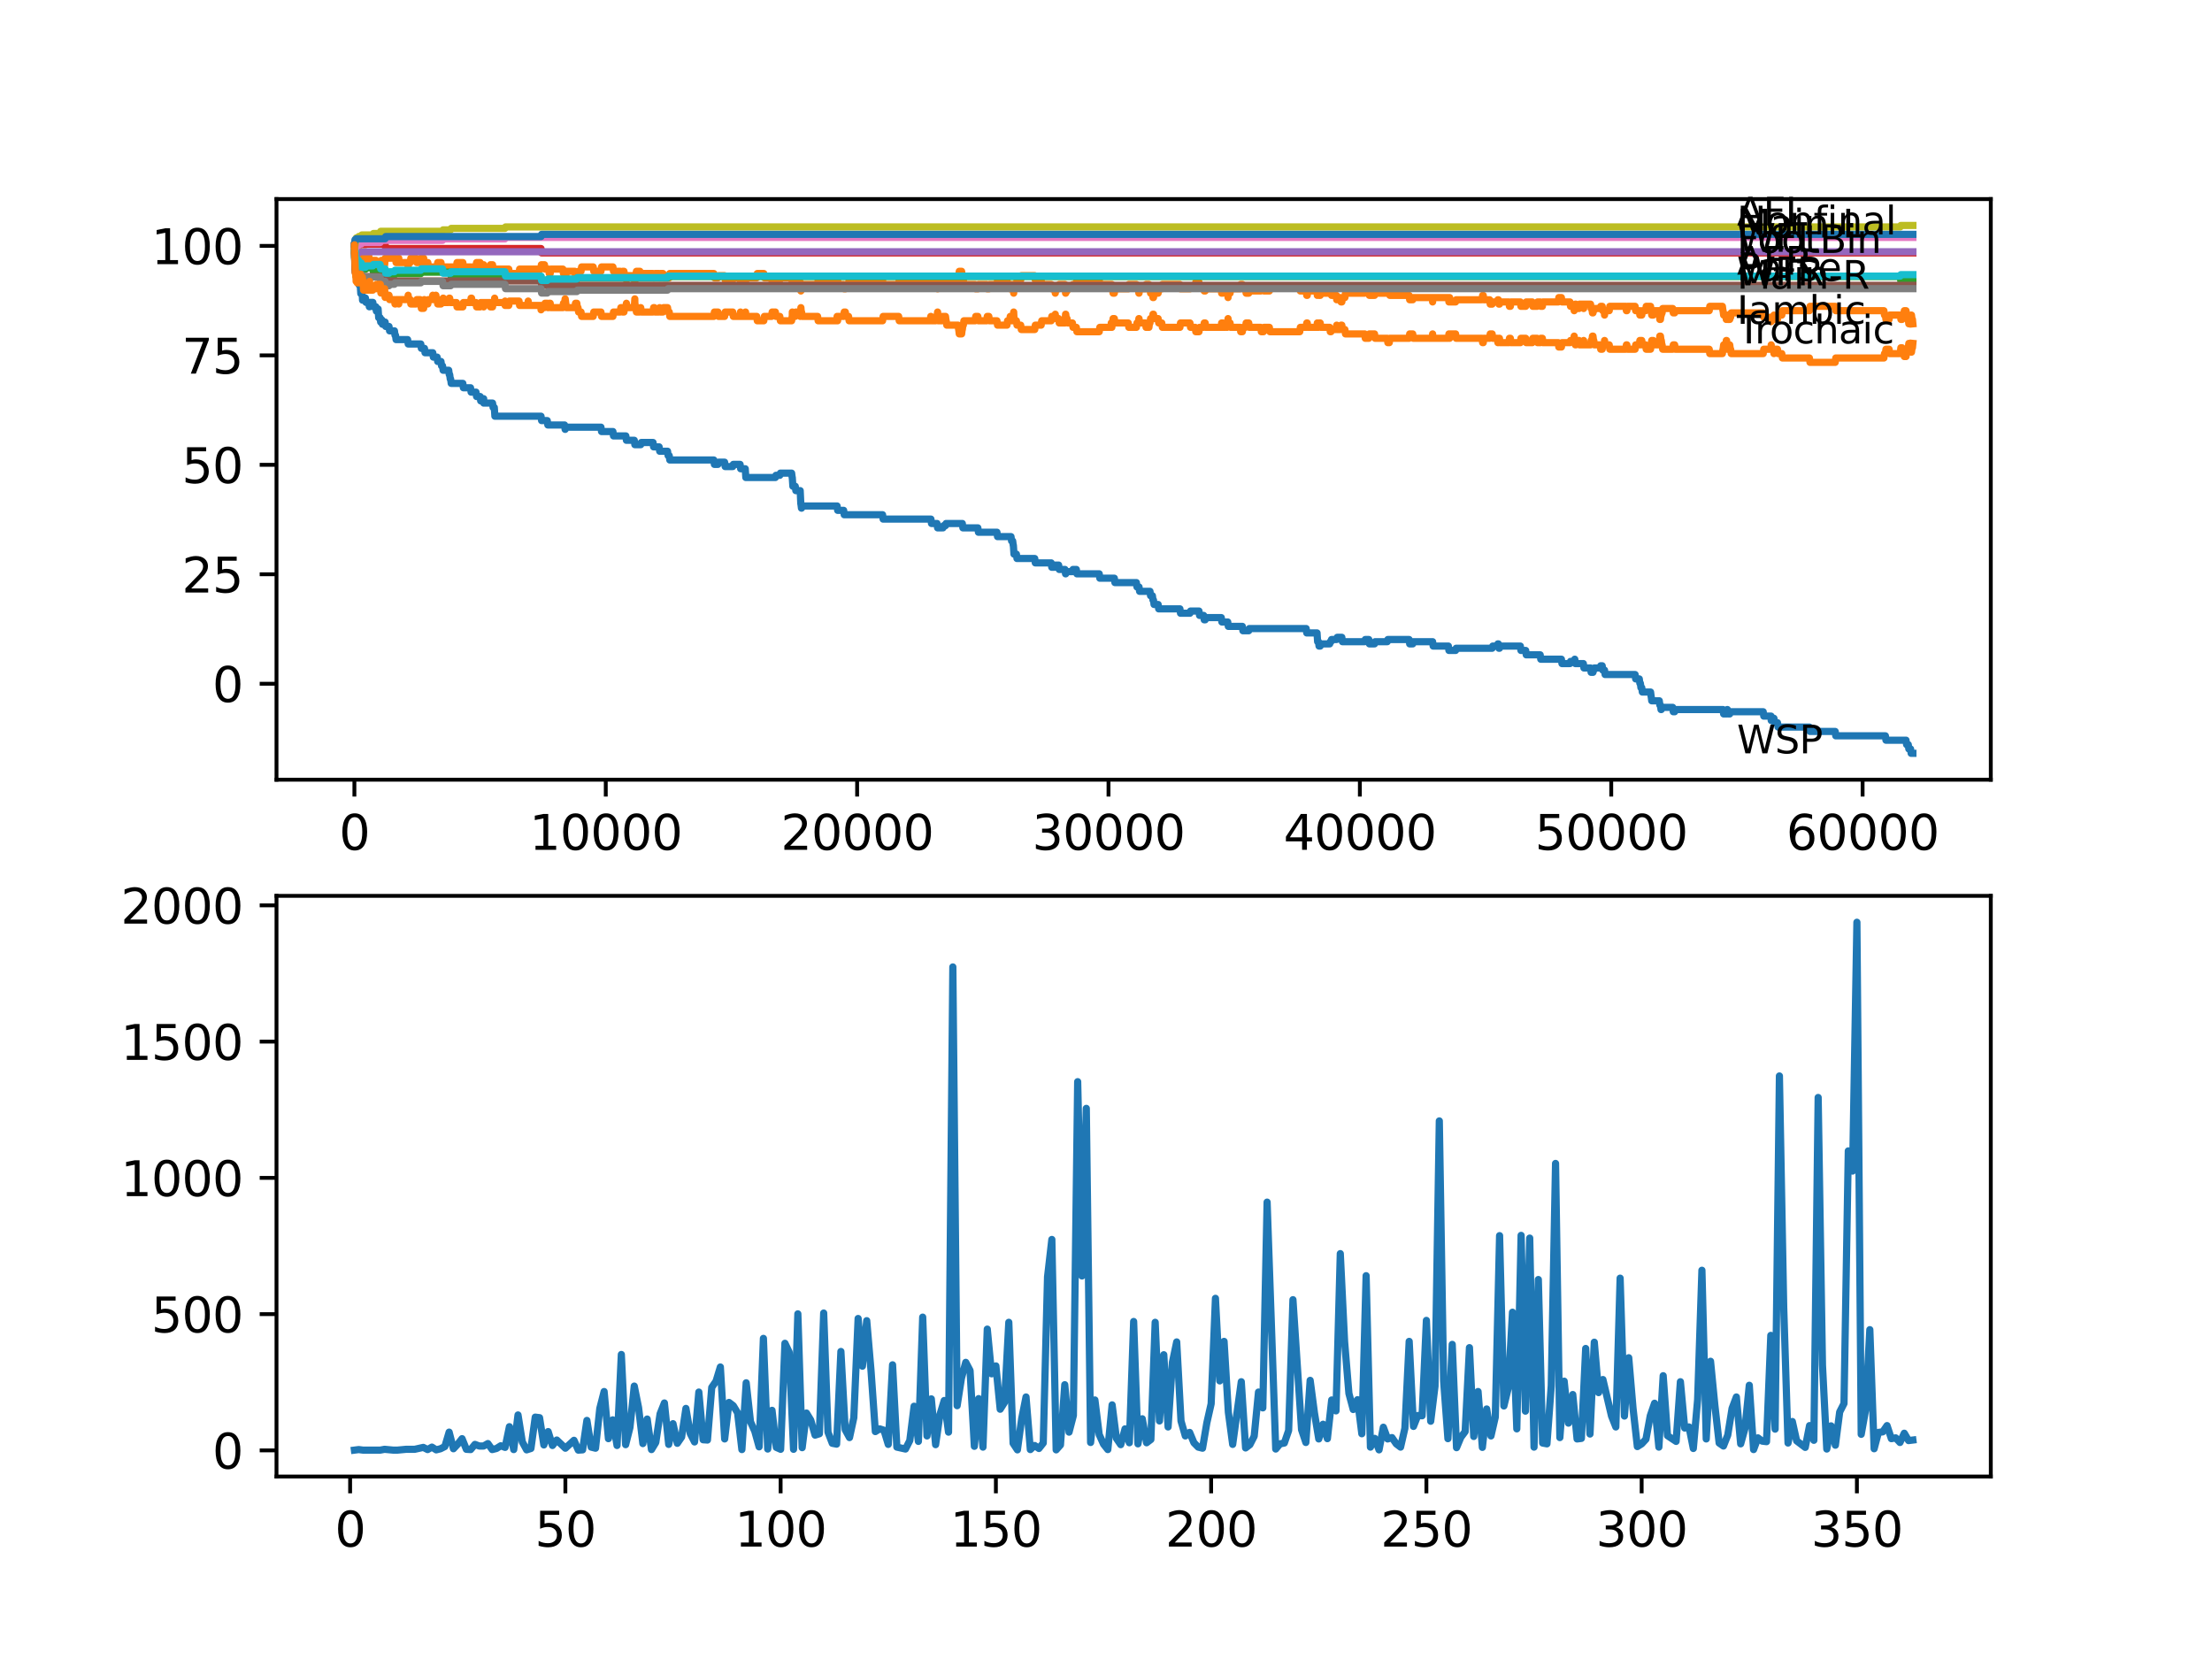 <?xml version="1.0" encoding="utf-8" standalone="no"?>
<!DOCTYPE svg PUBLIC "-//W3C//DTD SVG 1.1//EN"
  "http://www.w3.org/Graphics/SVG/1.1/DTD/svg11.dtd">
<svg xmlns:xlink="http://www.w3.org/1999/xlink" width="460.8pt" height="345.6pt" viewBox="0 0 460.8 345.6" xmlns="http://www.w3.org/2000/svg" version="1.1">
 <defs>
  <style type="text/css">*{stroke-linejoin: round; stroke-linecap: butt}</style>
 </defs>
 <g id="figure_1">
  <g id="patch_1">
   <path d="M 0 345.6 
L 460.8 345.6 
L 460.8 0 
L 0 0 
z
" style="fill: #ffffff"/>
  </g>
  <g id="axes_1">
   <g id="patch_2">
    <path d="M 57.6 162.432 
L 414.72 162.432 
L 414.72 41.472 
L 57.6 41.472 
z
" style="fill: #ffffff"/>
   </g>
   <g id="matplotlib.axis_1">
    <g id="xtick_1">
     <g id="line2d_1">
      <defs>
       <path id="m255014db75" d="M 0 0 
L 0 3.5 
" style="stroke: #000000; stroke-width: 0.8"/>
      </defs>
      <g>
       <use xlink:href="#m255014db75" x="73.827" y="162.432" style="stroke: #000000; stroke-width: 0.8"/>
      </g>
     </g>
     <g id="text_1">
      <!-- 0 -->
      <g transform="translate(70.646 177.03)scale(0.1 -0.1)">
       <defs>
        <path id="DejaVuSans-30" d="M 2034 4250 
Q 1547 4250 1301 3770 
Q 1056 3291 1056 2328 
Q 1056 1369 1301 889 
Q 1547 409 2034 409 
Q 2525 409 2770 889 
Q 3016 1369 3016 2328 
Q 3016 3291 2770 3770 
Q 2525 4250 2034 4250 
z
M 2034 4750 
Q 2819 4750 3233 4129 
Q 3647 3509 3647 2328 
Q 3647 1150 3233 529 
Q 2819 -91 2034 -91 
Q 1250 -91 836 529 
Q 422 1150 422 2328 
Q 422 3509 836 4129 
Q 1250 4750 2034 4750 
z
" transform="scale(0.016)"/>
       </defs>
       <use xlink:href="#DejaVuSans-30"/>
      </g>
     </g>
    </g>
    <g id="xtick_2">
     <g id="line2d_2">
      <g>
       <use xlink:href="#m255014db75" x="126.192" y="162.432" style="stroke: #000000; stroke-width: 0.8"/>
      </g>
     </g>
     <g id="text_2">
      <!-- 10000 -->
      <g transform="translate(110.286 177.03)scale(0.1 -0.1)">
       <defs>
        <path id="DejaVuSans-31" d="M 794 531 
L 1825 531 
L 1825 4091 
L 703 3866 
L 703 4441 
L 1819 4666 
L 2450 4666 
L 2450 531 
L 3481 531 
L 3481 0 
L 794 0 
L 794 531 
z
" transform="scale(0.016)"/>
       </defs>
       <use xlink:href="#DejaVuSans-31"/>
       <use xlink:href="#DejaVuSans-30" x="63.623"/>
       <use xlink:href="#DejaVuSans-30" x="127.246"/>
       <use xlink:href="#DejaVuSans-30" x="190.869"/>
       <use xlink:href="#DejaVuSans-30" x="254.492"/>
      </g>
     </g>
    </g>
    <g id="xtick_3">
     <g id="line2d_3">
      <g>
       <use xlink:href="#m255014db75" x="178.556" y="162.432" style="stroke: #000000; stroke-width: 0.8"/>
      </g>
     </g>
     <g id="text_3">
      <!-- 20000 -->
      <g transform="translate(162.65 177.03)scale(0.1 -0.1)">
       <defs>
        <path id="DejaVuSans-32" d="M 1228 531 
L 3431 531 
L 3431 0 
L 469 0 
L 469 531 
Q 828 903 1448 1529 
Q 2069 2156 2228 2338 
Q 2531 2678 2651 2914 
Q 2772 3150 2772 3378 
Q 2772 3750 2511 3984 
Q 2250 4219 1831 4219 
Q 1534 4219 1204 4116 
Q 875 4013 500 3803 
L 500 4441 
Q 881 4594 1212 4672 
Q 1544 4750 1819 4750 
Q 2544 4750 2975 4387 
Q 3406 4025 3406 3419 
Q 3406 3131 3298 2873 
Q 3191 2616 2906 2266 
Q 2828 2175 2409 1742 
Q 1991 1309 1228 531 
z
" transform="scale(0.016)"/>
       </defs>
       <use xlink:href="#DejaVuSans-32"/>
       <use xlink:href="#DejaVuSans-30" x="63.623"/>
       <use xlink:href="#DejaVuSans-30" x="127.246"/>
       <use xlink:href="#DejaVuSans-30" x="190.869"/>
       <use xlink:href="#DejaVuSans-30" x="254.492"/>
      </g>
     </g>
    </g>
    <g id="xtick_4">
     <g id="line2d_4">
      <g>
       <use xlink:href="#m255014db75" x="230.921" y="162.432" style="stroke: #000000; stroke-width: 0.8"/>
      </g>
     </g>
     <g id="text_4">
      <!-- 30000 -->
      <g transform="translate(215.015 177.03)scale(0.1 -0.1)">
       <defs>
        <path id="DejaVuSans-33" d="M 2597 2516 
Q 3050 2419 3304 2112 
Q 3559 1806 3559 1356 
Q 3559 666 3084 287 
Q 2609 -91 1734 -91 
Q 1441 -91 1130 -33 
Q 819 25 488 141 
L 488 750 
Q 750 597 1062 519 
Q 1375 441 1716 441 
Q 2309 441 2620 675 
Q 2931 909 2931 1356 
Q 2931 1769 2642 2001 
Q 2353 2234 1838 2234 
L 1294 2234 
L 1294 2753 
L 1863 2753 
Q 2328 2753 2575 2939 
Q 2822 3125 2822 3475 
Q 2822 3834 2567 4026 
Q 2313 4219 1838 4219 
Q 1578 4219 1281 4162 
Q 984 4106 628 3988 
L 628 4550 
Q 988 4650 1302 4700 
Q 1616 4750 1894 4750 
Q 2613 4750 3031 4423 
Q 3450 4097 3450 3541 
Q 3450 3153 3228 2886 
Q 3006 2619 2597 2516 
z
" transform="scale(0.016)"/>
       </defs>
       <use xlink:href="#DejaVuSans-33"/>
       <use xlink:href="#DejaVuSans-30" x="63.623"/>
       <use xlink:href="#DejaVuSans-30" x="127.246"/>
       <use xlink:href="#DejaVuSans-30" x="190.869"/>
       <use xlink:href="#DejaVuSans-30" x="254.492"/>
      </g>
     </g>
    </g>
    <g id="xtick_5">
     <g id="line2d_5">
      <g>
       <use xlink:href="#m255014db75" x="283.285" y="162.432" style="stroke: #000000; stroke-width: 0.8"/>
      </g>
     </g>
     <g id="text_5">
      <!-- 40000 -->
      <g transform="translate(267.379 177.03)scale(0.1 -0.1)">
       <defs>
        <path id="DejaVuSans-34" d="M 2419 4116 
L 825 1625 
L 2419 1625 
L 2419 4116 
z
M 2253 4666 
L 3047 4666 
L 3047 1625 
L 3713 1625 
L 3713 1100 
L 3047 1100 
L 3047 0 
L 2419 0 
L 2419 1100 
L 313 1100 
L 313 1709 
L 2253 4666 
z
" transform="scale(0.016)"/>
       </defs>
       <use xlink:href="#DejaVuSans-34"/>
       <use xlink:href="#DejaVuSans-30" x="63.623"/>
       <use xlink:href="#DejaVuSans-30" x="127.246"/>
       <use xlink:href="#DejaVuSans-30" x="190.869"/>
       <use xlink:href="#DejaVuSans-30" x="254.492"/>
      </g>
     </g>
    </g>
    <g id="xtick_6">
     <g id="line2d_6">
      <g>
       <use xlink:href="#m255014db75" x="335.65" y="162.432" style="stroke: #000000; stroke-width: 0.8"/>
      </g>
     </g>
     <g id="text_6">
      <!-- 50000 -->
      <g transform="translate(319.744 177.03)scale(0.1 -0.1)">
       <defs>
        <path id="DejaVuSans-35" d="M 691 4666 
L 3169 4666 
L 3169 4134 
L 1269 4134 
L 1269 2991 
Q 1406 3038 1543 3061 
Q 1681 3084 1819 3084 
Q 2600 3084 3056 2656 
Q 3513 2228 3513 1497 
Q 3513 744 3044 326 
Q 2575 -91 1722 -91 
Q 1428 -91 1123 -41 
Q 819 9 494 109 
L 494 744 
Q 775 591 1075 516 
Q 1375 441 1709 441 
Q 2250 441 2565 725 
Q 2881 1009 2881 1497 
Q 2881 1984 2565 2268 
Q 2250 2553 1709 2553 
Q 1456 2553 1204 2497 
Q 953 2441 691 2322 
L 691 4666 
z
" transform="scale(0.016)"/>
       </defs>
       <use xlink:href="#DejaVuSans-35"/>
       <use xlink:href="#DejaVuSans-30" x="63.623"/>
       <use xlink:href="#DejaVuSans-30" x="127.246"/>
       <use xlink:href="#DejaVuSans-30" x="190.869"/>
       <use xlink:href="#DejaVuSans-30" x="254.492"/>
      </g>
     </g>
    </g>
    <g id="xtick_7">
     <g id="line2d_7">
      <g>
       <use xlink:href="#m255014db75" x="388.014" y="162.432" style="stroke: #000000; stroke-width: 0.8"/>
      </g>
     </g>
     <g id="text_7">
      <!-- 60000 -->
      <g transform="translate(372.108 177.03)scale(0.1 -0.1)">
       <defs>
        <path id="DejaVuSans-36" d="M 2113 2584 
Q 1688 2584 1439 2293 
Q 1191 2003 1191 1497 
Q 1191 994 1439 701 
Q 1688 409 2113 409 
Q 2538 409 2786 701 
Q 3034 994 3034 1497 
Q 3034 2003 2786 2293 
Q 2538 2584 2113 2584 
z
M 3366 4563 
L 3366 3988 
Q 3128 4100 2886 4159 
Q 2644 4219 2406 4219 
Q 1781 4219 1451 3797 
Q 1122 3375 1075 2522 
Q 1259 2794 1537 2939 
Q 1816 3084 2150 3084 
Q 2853 3084 3261 2657 
Q 3669 2231 3669 1497 
Q 3669 778 3244 343 
Q 2819 -91 2113 -91 
Q 1303 -91 875 529 
Q 447 1150 447 2328 
Q 447 3434 972 4092 
Q 1497 4750 2381 4750 
Q 2619 4750 2861 4703 
Q 3103 4656 3366 4563 
z
" transform="scale(0.016)"/>
       </defs>
       <use xlink:href="#DejaVuSans-36"/>
       <use xlink:href="#DejaVuSans-30" x="63.623"/>
       <use xlink:href="#DejaVuSans-30" x="127.246"/>
       <use xlink:href="#DejaVuSans-30" x="190.869"/>
       <use xlink:href="#DejaVuSans-30" x="254.492"/>
      </g>
     </g>
    </g>
   </g>
   <g id="matplotlib.axis_2">
    <g id="ytick_1">
     <g id="line2d_8">
      <defs>
       <path id="mf60e5e8d82" d="M 0 0 
L -3.5 0 
" style="stroke: #000000; stroke-width: 0.8"/>
      </defs>
      <g>
       <use xlink:href="#mf60e5e8d82" x="57.6" y="142.432" style="stroke: #000000; stroke-width: 0.8"/>
      </g>
     </g>
     <g id="text_8">
      <!-- 0 -->
      <g transform="translate(44.237 146.231)scale(0.1 -0.1)">
       <use xlink:href="#DejaVuSans-30"/>
      </g>
     </g>
    </g>
    <g id="ytick_2">
     <g id="line2d_9">
      <g>
       <use xlink:href="#mf60e5e8d82" x="57.6" y="119.631" style="stroke: #000000; stroke-width: 0.8"/>
      </g>
     </g>
     <g id="text_9">
      <!-- 25 -->
      <g transform="translate(37.875 123.43)scale(0.1 -0.1)">
       <use xlink:href="#DejaVuSans-32"/>
       <use xlink:href="#DejaVuSans-35" x="63.623"/>
      </g>
     </g>
    </g>
    <g id="ytick_3">
     <g id="line2d_10">
      <g>
       <use xlink:href="#mf60e5e8d82" x="57.6" y="96.829" style="stroke: #000000; stroke-width: 0.8"/>
      </g>
     </g>
     <g id="text_10">
      <!-- 50 -->
      <g transform="translate(37.875 100.629)scale(0.1 -0.1)">
       <use xlink:href="#DejaVuSans-35"/>
       <use xlink:href="#DejaVuSans-30" x="63.623"/>
      </g>
     </g>
    </g>
    <g id="ytick_4">
     <g id="line2d_11">
      <g>
       <use xlink:href="#mf60e5e8d82" x="57.6" y="74.028" style="stroke: #000000; stroke-width: 0.8"/>
      </g>
     </g>
     <g id="text_11">
      <!-- 75 -->
      <g transform="translate(37.875 77.827)scale(0.1 -0.1)">
       <defs>
        <path id="DejaVuSans-37" d="M 525 4666 
L 3525 4666 
L 3525 4397 
L 1831 0 
L 1172 0 
L 2766 4134 
L 525 4134 
L 525 4666 
z
" transform="scale(0.016)"/>
       </defs>
       <use xlink:href="#DejaVuSans-37"/>
       <use xlink:href="#DejaVuSans-35" x="63.623"/>
      </g>
     </g>
    </g>
    <g id="ytick_5">
     <g id="line2d_12">
      <g>
       <use xlink:href="#mf60e5e8d82" x="57.6" y="51.226" style="stroke: #000000; stroke-width: 0.8"/>
      </g>
     </g>
     <g id="text_12">
      <!-- 100 -->
      <g transform="translate(31.512 55.026)scale(0.1 -0.1)">
       <use xlink:href="#DejaVuSans-31"/>
       <use xlink:href="#DejaVuSans-30" x="63.623"/>
       <use xlink:href="#DejaVuSans-30" x="127.246"/>
      </g>
     </g>
    </g>
   </g>
   <g id="line2d_13">
    <path d="M 73.833 52.139 
L 73.848 52.139 
L 73.979 55.878 
L 74 55.878 
L 74.1 56.79 
L 74.115 56.608 
L 74.178 56.608 
L 74.299 58.432 
L 74.676 58.432 
L 74.791 59.344 
L 75.042 59.344 
L 75.163 61.168 
L 75.173 61.168 
L 75.288 60.712 
L 75.341 60.712 
L 75.456 61.624 
L 75.487 61.624 
L 75.524 62.536 
L 75.597 62.08 
L 76.126 62.08 
L 76.241 62.992 
L 76.823 62.992 
L 76.938 63.904 
L 76.996 63.904 
L 77.116 62.992 
L 77.671 62.992 
L 77.786 63.904 
L 78.299 63.904 
L 78.404 64.816 
L 78.409 64.36 
L 78.765 64.36 
L 78.886 66.184 
L 79.184 66.184 
L 79.3 67.096 
L 79.341 67.096 
L 79.457 66.64 
L 79.551 66.64 
L 79.666 67.552 
L 80.127 67.552 
L 80.232 67.096 
L 80.347 68.008 
L 81.038 68.008 
L 81.153 68.92 
L 82.169 68.92 
L 82.284 69.832 
L 82.394 69.832 
L 82.51 70.744 
L 84.918 70.744 
L 85.033 71.657 
L 87.657 71.657 
L 87.772 72.569 
L 88.427 72.569 
L 88.542 73.481 
L 90.155 73.481 
L 90.27 74.393 
L 91.061 74.393 
L 91.176 75.305 
L 91.867 75.305 
L 91.982 76.217 
L 92.192 76.217 
L 92.307 77.129 
L 93.475 77.129 
L 93.59 78.041 
L 93.679 78.041 
L 93.794 78.953 
L 93.878 78.953 
L 93.993 79.865 
L 96.418 79.865 
L 96.533 80.777 
L 98.02 80.777 
L 98.135 81.689 
L 99.161 81.689 
L 99.277 82.601 
L 100.02 82.601 
L 100.135 83.513 
L 100.743 83.513 
L 100.759 83.057 
L 100.764 83.969 
L 100.848 83.969 
L 102.607 83.969 
L 102.722 84.881 
L 102.974 84.881 
L 103.094 86.705 
L 112.708 86.705 
L 112.823 87.618 
L 114.007 87.618 
L 114.122 88.53 
L 117.609 88.53 
L 117.725 89.442 
L 117.746 89.442 
L 117.861 88.986 
L 125.192 88.986 
L 125.307 89.898 
L 127.684 89.898 
L 127.8 90.81 
L 130.376 90.81 
L 130.491 91.722 
L 132.135 91.722 
L 132.251 92.634 
L 133.481 92.634 
L 133.596 92.178 
L 136.042 92.178 
L 136.157 93.09 
L 137.309 93.09 
L 137.424 94.002 
L 139.063 94.002 
L 139.178 94.914 
L 139.414 94.914 
L 139.529 95.826 
L 148.703 95.826 
L 148.819 96.738 
L 149.562 96.738 
L 149.677 96.282 
L 150.95 96.282 
L 151.065 97.194 
L 152.641 97.194 
L 152.756 96.738 
L 154.176 96.738 
L 154.291 97.65 
L 155.249 97.65 
L 155.369 99.474 
L 161.528 99.474 
L 161.643 99.018 
L 162.449 99.018 
L 162.564 98.562 
L 164.91 98.562 
L 165.025 99.474 
L 165.046 99.474 
L 165.167 101.298 
L 165.67 101.298 
L 165.785 102.21 
L 166.696 102.21 
L 166.822 104.947 
L 166.843 104.947 
L 166.958 105.859 
L 166.984 105.859 
L 167.099 105.403 
L 174.383 105.403 
L 174.498 106.315 
L 175.75 106.315 
L 175.865 107.227 
L 183.856 107.227 
L 183.971 108.139 
L 193.931 108.139 
L 194.046 109.051 
L 195.203 109.051 
L 195.318 109.963 
L 196.444 109.963 
L 196.559 109.507 
L 196.968 109.507 
L 197.083 109.051 
L 200.471 109.051 
L 200.586 109.963 
L 203.707 109.963 
L 203.822 110.875 
L 207.687 110.875 
L 207.802 111.787 
L 210.614 111.787 
L 210.729 112.699 
L 210.96 112.699 
L 211.075 113.611 
L 211.106 113.611 
L 211.227 115.435 
L 211.74 115.435 
L 211.855 116.347 
L 215.557 116.347 
L 215.672 117.259 
L 218.987 117.259 
L 219.102 118.171 
L 219.72 118.171 
L 219.835 117.715 
L 220.537 117.715 
L 220.652 118.627 
L 221.857 118.627 
L 221.972 119.539 
L 222.014 119.539 
L 222.129 119.083 
L 223.407 119.083 
L 223.522 118.627 
L 224.224 118.627 
L 224.339 119.539 
L 228.994 119.539 
L 229.109 120.452 
L 232.141 120.452 
L 232.256 121.364 
L 236.733 121.364 
L 236.849 122.276 
L 237.283 122.276 
L 237.398 123.188 
L 239.566 123.188 
L 239.682 124.1 
L 240.069 124.1 
L 240.184 125.012 
L 240.294 125.012 
L 240.409 125.924 
L 241.263 125.924 
L 241.378 126.836 
L 245.803 126.836 
L 245.918 127.748 
L 247.892 127.748 
L 248.007 127.292 
L 249.772 127.292 
L 249.887 128.204 
L 250.746 128.204 
L 250.861 129.116 
L 251.066 129.116 
L 251.181 128.66 
L 254.422 128.66 
L 254.537 129.572 
L 255.763 129.572 
L 255.878 130.484 
L 258.805 130.484 
L 258.92 131.396 
L 260.14 131.396 
L 260.256 130.94 
L 272.1 130.94 
L 272.216 131.852 
L 274.363 131.852 
L 274.483 133.676 
L 274.666 133.676 
L 274.781 134.588 
L 275.028 134.588 
L 275.143 134.132 
L 277.002 134.132 
L 277.117 133.676 
L 277.269 133.676 
L 277.384 133.22 
L 278.457 133.22 
L 278.573 132.764 
L 279.531 132.764 
L 279.646 133.676 
L 284.296 133.676 
L 284.411 133.22 
L 285.15 133.22 
L 285.265 134.132 
L 286.344 134.132 
L 286.459 133.676 
L 288.998 133.676 
L 289.114 133.22 
L 293.544 133.22 
L 293.659 134.132 
L 294.298 134.132 
L 294.413 133.676 
L 298.44 133.676 
L 298.555 134.588 
L 301.723 134.588 
L 301.838 135.5 
L 303.231 135.5 
L 303.346 135.044 
L 310.845 135.044 
L 310.96 134.588 
L 311.918 134.588 
L 312.034 134.132 
L 312.138 134.132 
L 312.253 135.044 
L 312.369 135.044 
L 312.484 134.588 
L 316.72 134.588 
L 316.835 135.5 
L 317.83 135.5 
L 317.945 136.413 
L 320.852 136.413 
L 320.967 137.325 
L 325.271 137.325 
L 325.386 138.237 
L 327.052 138.237 
L 327.167 137.781 
L 327.931 137.781 
L 328.047 137.325 
L 328.057 137.325 
L 328.172 138.237 
L 329.843 138.237 
L 329.958 139.149 
L 331.34 139.149 
L 331.456 140.061 
L 331.848 140.061 
L 331.963 139.605 
L 332.021 139.605 
L 332.136 139.149 
L 333.341 139.149 
L 333.456 138.693 
L 333.77 138.693 
L 333.885 139.605 
L 334.257 139.605 
L 334.372 140.517 
L 340.625 140.517 
L 340.74 141.429 
L 341.494 141.429 
L 341.609 142.341 
L 341.719 142.341 
L 341.834 143.253 
L 342.012 143.253 
L 342.127 144.165 
L 343.845 144.165 
L 343.96 145.077 
L 343.971 145.077 
L 344.086 145.989 
L 345.662 145.989 
L 345.777 146.901 
L 345.903 146.901 
L 346.018 147.813 
L 346.081 147.813 
L 346.196 147.357 
L 348.458 147.357 
L 348.573 148.269 
L 348.867 148.269 
L 348.982 147.813 
L 358.947 147.813 
L 359.062 148.725 
L 359.685 148.725 
L 359.806 147.813 
L 359.858 147.813 
L 359.973 148.725 
L 360.335 148.725 
L 360.45 148.269 
L 367.309 148.269 
L 367.425 149.181 
L 368.948 149.181 
L 368.975 150.093 
L 369.058 149.637 
L 369.545 149.637 
L 369.661 150.549 
L 370.284 150.549 
L 370.399 151.461 
L 376.939 151.461 
L 377.054 152.374 
L 382.307 152.374 
L 382.422 153.286 
L 392.764 153.286 
L 392.879 154.198 
L 397.063 154.198 
L 397.178 155.11 
L 397.529 155.11 
L 397.644 156.022 
L 398.011 156.022 
L 398.126 156.934 
L 398.487 156.934 
L 398.487 156.934 
" clip-path="url(#p50dcb9a500)" style="fill: none; stroke: #1f77b4; stroke-width: 1.5; stroke-linecap: square"/>
   </g>
   <g id="line2d_14">
    <path d="M 73.833 51.226 
L 73.901 53.051 
L 73.948 52.412 
L 73.979 52.412 
L 74.1 50.588 
L 74.22 52.412 
L 74.294 52.412 
L 74.409 51.5 
L 74.676 51.5 
L 74.791 52.412 
L 75.021 52.412 
L 75.058 54.236 
L 75.137 53.324 
L 75.173 53.324 
L 75.257 52.868 
L 75.262 53.78 
L 75.278 53.78 
L 75.341 53.78 
L 75.456 54.692 
L 75.472 54.692 
L 75.487 53.78 
L 75.582 54.236 
L 75.613 54.236 
L 75.734 52.412 
L 76.126 52.412 
L 76.241 53.324 
L 76.823 53.324 
L 76.938 54.236 
L 76.985 54.236 
L 76.996 55.148 
L 77.095 54.236 
L 78.299 54.236 
L 78.404 55.148 
L 78.409 54.692 
L 78.765 54.692 
L 78.86 55.604 
L 78.875 54.692 
L 79.059 54.692 
L 79.174 55.604 
L 79.226 55.604 
L 79.341 54.692 
L 79.457 54.236 
L 79.535 54.236 
L 79.65 55.148 
L 80.127 55.148 
L 80.253 53.78 
L 82.394 53.78 
L 82.51 54.692 
L 82.981 54.692 
L 83.075 53.78 
L 83.091 54.692 
L 84.918 54.692 
L 85.028 55.604 
L 85.143 54.692 
L 85.468 54.692 
L 85.583 53.78 
L 86.704 53.78 
L 86.819 54.692 
L 87.526 54.692 
L 87.641 53.78 
L 88.259 53.78 
L 88.38 55.604 
L 88.427 55.604 
L 88.542 54.692 
L 89.128 54.692 
L 89.244 55.604 
L 90.04 55.604 
L 90.155 56.516 
L 90.27 55.604 
L 90.668 55.604 
L 90.783 56.516 
L 90.804 56.516 
L 90.919 55.604 
L 91.061 55.604 
L 91.176 54.692 
L 91.867 54.692 
L 91.982 55.604 
L 92.192 55.604 
L 92.307 56.516 
L 92.354 56.516 
L 92.469 55.604 
L 93.475 55.604 
L 93.59 56.516 
L 93.679 56.516 
L 93.794 55.604 
L 95.087 55.604 
L 95.203 54.692 
L 96.418 54.692 
L 96.533 55.604 
L 98.02 55.604 
L 98.135 56.516 
L 98.24 56.516 
L 98.355 55.604 
L 99.161 55.604 
L 99.277 54.692 
L 100.02 54.692 
L 100.135 55.604 
L 100.743 55.604 
L 100.759 55.148 
L 100.764 56.06 
L 100.848 56.06 
L 102.057 56.06 
L 102.172 55.148 
L 102.607 55.148 
L 102.722 56.06 
L 102.974 56.06 
L 103.042 56.972 
L 103.084 56.06 
L 105.194 56.06 
L 105.22 56.972 
L 105.304 56.06 
L 105.99 56.06 
L 106.105 56.972 
L 108.126 56.972 
L 108.241 56.06 
L 110.011 56.06 
L 110.032 56.972 
L 110.121 56.06 
L 112.656 56.06 
L 112.771 55.148 
L 113.426 55.148 
L 113.541 56.06 
L 114.3 56.06 
L 114.415 56.972 
L 114.619 56.972 
L 114.735 56.06 
L 117.259 56.06 
L 117.374 56.972 
L 117.609 56.972 
L 117.725 57.884 
L 117.746 57.884 
L 117.861 57.428 
L 117.866 57.428 
L 117.981 56.516 
L 119.767 56.516 
L 119.882 57.428 
L 120.411 57.428 
L 120.526 56.516 
L 121.039 56.516 
L 121.155 55.604 
L 123.574 55.604 
L 123.689 56.516 
L 125.192 56.516 
L 125.307 55.604 
L 127.684 55.604 
L 127.8 56.516 
L 129.213 56.516 
L 129.329 57.428 
L 129.575 57.428 
L 129.69 56.516 
L 129.988 56.516 
L 130.104 57.428 
L 130.376 57.428 
L 130.491 58.34 
L 130.606 57.428 
L 132.135 57.428 
L 132.245 59.253 
L 132.251 58.34 
L 132.271 58.34 
L 132.387 57.428 
L 132.46 57.428 
L 132.575 56.516 
L 133.308 56.516 
L 133.424 57.428 
L 133.481 57.428 
L 133.596 56.972 
L 136.042 56.972 
L 136.157 57.884 
L 136.319 57.884 
L 136.434 56.972 
L 137.309 56.972 
L 137.419 57.884 
L 137.534 56.972 
L 138.105 56.972 
L 138.22 57.884 
L 139.414 57.884 
L 139.529 56.972 
L 148.703 56.972 
L 148.819 57.884 
L 149.562 57.884 
L 149.677 57.428 
L 150.95 57.428 
L 151.065 58.34 
L 152.641 58.34 
L 152.756 57.884 
L 154.176 57.884 
L 154.254 58.797 
L 154.286 57.884 
L 155.249 57.884 
L 155.312 58.797 
L 155.359 57.884 
L 157.642 57.884 
L 157.757 56.972 
L 159.114 56.972 
L 159.229 57.884 
L 160.737 57.884 
L 160.852 58.797 
L 161.528 58.797 
L 161.643 58.34 
L 162.449 58.34 
L 162.564 57.884 
L 164.91 57.884 
L 165.025 58.797 
L 165.046 58.797 
L 165.057 59.709 
L 165.156 58.797 
L 165.67 58.797 
L 165.785 59.709 
L 166.696 59.709 
L 166.712 58.797 
L 166.806 59.709 
L 166.843 60.621 
L 166.916 59.709 
L 166.984 59.709 
L 167.099 59.253 
L 170.32 59.253 
L 170.435 58.34 
L 174.373 58.34 
L 174.383 59.253 
L 174.482 58.34 
L 174.488 58.34 
L 174.603 59.253 
L 175.75 59.253 
L 175.865 60.165 
L 176.101 60.165 
L 176.216 59.253 
L 176.771 59.253 
L 176.886 58.34 
L 183.856 58.34 
L 183.971 59.253 
L 187.207 59.253 
L 187.322 58.34 
L 193.779 58.34 
L 193.894 59.253 
L 193.931 59.253 
L 194.046 58.34 
L 194.899 58.34 
L 195.015 59.253 
L 195.203 59.253 
L 195.318 60.165 
L 195.324 60.165 
L 195.444 58.34 
L 196.214 58.34 
L 196.329 59.253 
L 196.444 59.253 
L 196.554 58.797 
L 196.669 59.709 
L 196.968 59.709 
L 197.083 59.253 
L 197.114 59.253 
L 197.23 58.34 
L 199.591 58.34 
L 199.706 57.428 
L 199.717 57.428 
L 199.832 56.516 
L 200.324 56.516 
L 200.44 57.428 
L 200.471 57.428 
L 200.586 58.34 
L 200.68 58.34 
L 200.796 59.253 
L 203.142 59.253 
L 203.257 60.165 
L 203.707 60.165 
L 203.822 59.253 
L 205.545 59.253 
L 205.66 60.165 
L 205.995 60.165 
L 206.111 59.253 
L 207.687 59.253 
L 207.802 58.34 
L 209.771 58.34 
L 209.886 59.253 
L 210.336 59.253 
L 210.452 60.165 
L 210.614 60.165 
L 210.729 59.253 
L 210.96 59.253 
L 211.075 60.165 
L 211.106 60.165 
L 211.169 61.077 
L 211.211 60.165 
L 211.326 59.253 
L 211.74 59.253 
L 211.855 58.34 
L 212.635 58.34 
L 212.75 57.428 
L 215.557 57.428 
L 215.672 58.34 
L 216.892 58.34 
L 217.008 59.253 
L 218.987 59.253 
L 219.102 60.165 
L 219.72 60.165 
L 219.835 61.077 
L 219.951 60.165 
L 220.537 60.165 
L 220.652 59.253 
L 221.857 59.253 
L 221.977 61.077 
L 222.014 61.077 
L 222.129 60.621 
L 222.286 60.621 
L 222.401 59.709 
L 223.407 59.709 
L 223.522 59.253 
L 224.224 59.253 
L 224.339 58.34 
L 228.994 58.34 
L 229.109 59.253 
L 231.466 59.253 
L 231.492 60.165 
L 231.575 59.253 
L 231.617 59.253 
L 231.733 60.165 
L 231.759 60.165 
L 231.874 61.077 
L 232.141 61.077 
L 232.256 60.165 
L 235.037 60.165 
L 235.152 59.253 
L 236.733 59.253 
L 236.849 60.165 
L 237.131 60.165 
L 237.247 61.077 
L 237.283 61.077 
L 237.398 60.165 
L 238.629 60.165 
L 238.744 59.253 
L 239.346 59.253 
L 239.462 60.165 
L 239.566 60.165 
L 239.682 61.077 
L 240.069 61.077 
L 240.184 61.989 
L 240.294 61.989 
L 240.409 61.077 
L 241.263 61.077 
L 241.378 60.165 
L 242.022 60.165 
L 242.137 59.253 
L 245.803 59.253 
L 245.918 60.165 
L 247.892 60.165 
L 248.007 59.709 
L 248.987 59.709 
L 249.102 58.797 
L 249.772 58.797 
L 249.887 59.709 
L 250.746 59.709 
L 250.861 60.621 
L 251.066 60.621 
L 251.181 60.165 
L 254.422 60.165 
L 254.485 61.077 
L 254.532 60.165 
L 254.715 60.165 
L 254.726 61.077 
L 254.825 60.165 
L 255.171 60.165 
L 255.286 61.077 
L 255.391 61.077 
L 255.506 60.165 
L 255.637 60.165 
L 255.752 61.077 
L 255.763 61.077 
L 255.825 61.989 
L 255.873 61.077 
L 256.25 61.077 
L 256.365 60.165 
L 258.344 60.165 
L 258.459 59.253 
L 258.805 59.253 
L 258.92 60.165 
L 259.475 60.165 
L 259.59 61.077 
L 260.14 61.077 
L 260.256 60.621 
L 262.638 60.621 
L 262.753 59.709 
L 263.198 59.709 
L 263.314 60.621 
L 264.434 60.621 
L 264.549 59.709 
L 270.765 59.709 
L 270.88 60.621 
L 272.1 60.621 
L 272.216 61.533 
L 272.326 61.533 
L 272.441 60.621 
L 274.363 60.621 
L 274.415 61.533 
L 274.472 60.621 
L 274.666 60.621 
L 274.781 61.533 
L 275.028 61.533 
L 275.143 61.077 
L 277.002 61.077 
L 277.117 60.621 
L 277.269 60.621 
L 277.384 61.533 
L 278.4 61.533 
L 278.457 62.445 
L 278.51 61.989 
L 279.253 61.989 
L 279.369 62.901 
L 279.531 62.901 
L 279.646 61.989 
L 280.17 61.989 
L 280.285 61.077 
L 284.296 61.077 
L 284.411 60.621 
L 285.15 60.621 
L 285.265 61.533 
L 286.344 61.533 
L 286.459 61.077 
L 288.998 61.077 
L 289.114 60.621 
L 289.412 60.621 
L 289.527 61.533 
L 293.544 61.533 
L 293.659 62.445 
L 294.298 62.445 
L 294.413 61.989 
L 298.377 61.989 
L 298.44 62.901 
L 298.487 61.989 
L 301.723 61.989 
L 301.838 62.901 
L 301.864 62.901 
L 301.98 61.989 
L 301.99 61.989 
L 302.105 62.901 
L 303.231 62.901 
L 303.346 62.445 
L 308.745 62.445 
L 308.86 61.533 
L 308.991 61.533 
L 309.106 62.445 
L 310.321 62.445 
L 310.436 63.357 
L 310.845 63.357 
L 310.96 62.901 
L 311.918 62.901 
L 312.034 62.445 
L 312.138 62.445 
L 312.253 63.357 
L 312.369 63.357 
L 312.484 62.901 
L 314.327 62.901 
L 314.442 63.813 
L 314.641 63.813 
L 314.756 62.901 
L 316.72 62.901 
L 316.835 63.813 
L 317.83 63.813 
L 317.945 62.901 
L 319.192 62.901 
L 319.307 63.813 
L 320.192 63.813 
L 320.307 62.901 
L 320.852 62.901 
L 320.967 63.813 
L 321.302 63.813 
L 321.417 62.901 
L 324.611 62.901 
L 324.727 61.989 
L 325.271 61.989 
L 325.386 62.901 
L 327.052 62.901 
L 327.167 63.813 
L 327.858 63.813 
L 327.931 64.725 
L 327.968 64.269 
L 328.057 64.269 
L 328.172 63.357 
L 328.272 63.357 
L 328.387 64.269 
L 328.937 64.269 
L 329.052 63.357 
L 329.843 63.357 
L 329.906 64.269 
L 329.953 63.357 
L 331.34 63.357 
L 331.456 64.269 
L 331.623 64.269 
L 331.738 65.181 
L 331.848 65.181 
L 331.963 64.725 
L 332.021 64.725 
L 332.136 64.269 
L 333.341 64.269 
L 333.456 63.813 
L 333.77 63.813 
L 333.885 64.725 
L 334.22 64.725 
L 334.257 65.637 
L 334.33 64.725 
L 335.231 64.725 
L 335.346 63.813 
L 338.692 63.813 
L 338.807 64.725 
L 338.912 64.725 
L 339.027 63.813 
L 340.625 63.813 
L 340.74 64.725 
L 341.494 64.725 
L 341.609 65.637 
L 341.635 65.637 
L 341.719 64.725 
L 341.745 65.637 
L 342.012 65.637 
L 342.127 64.725 
L 342.819 64.725 
L 342.934 63.813 
L 343.845 63.813 
L 343.96 64.725 
L 343.971 64.725 
L 344.086 65.637 
L 344.395 65.637 
L 344.51 64.725 
L 345.646 64.725 
L 345.767 66.549 
L 345.903 66.549 
L 346.018 65.637 
L 346.081 65.637 
L 346.196 65.181 
L 346.248 65.181 
L 346.364 64.269 
L 348.458 64.269 
L 348.573 65.181 
L 348.867 65.181 
L 348.982 64.725 
L 356.062 64.725 
L 356.177 63.813 
L 358.805 63.813 
L 358.921 64.725 
L 358.947 64.725 
L 359.062 65.637 
L 359.502 65.637 
L 359.617 66.549 
L 359.685 66.549 
L 359.806 65.637 
L 359.858 65.637 
L 359.973 66.549 
L 360.335 66.549 
L 360.45 66.093 
L 360.528 66.093 
L 360.643 65.181 
L 367.309 65.181 
L 367.425 66.093 
L 368.948 66.093 
L 368.975 67.005 
L 369.058 66.549 
L 369.446 66.549 
L 369.545 65.637 
L 369.556 66.549 
L 370.284 66.549 
L 370.399 65.637 
L 371.184 65.637 
L 371.3 64.725 
L 376.939 64.725 
L 377.054 63.813 
L 382.307 63.813 
L 382.422 64.725 
L 392.455 64.725 
L 392.57 65.637 
L 392.764 65.637 
L 392.879 66.549 
L 393.534 66.549 
L 393.649 65.637 
L 395.885 65.637 
L 396 66.549 
L 396.23 66.549 
L 396.346 65.637 
L 396.586 65.637 
L 396.702 64.725 
L 397.063 64.725 
L 397.178 65.637 
L 397.288 65.637 
L 397.403 66.549 
L 397.529 66.549 
L 397.644 67.461 
L 397.681 67.461 
L 397.796 66.549 
L 398.011 66.549 
L 398.126 65.637 
L 398.199 65.637 
L 398.314 66.549 
L 398.398 66.549 
L 398.487 67.461 
L 398.487 67.461 
" clip-path="url(#p50dcb9a500)" style="fill: none; stroke: #ff7f0e; stroke-width: 1.5; stroke-linecap: square"/>
   </g>
   <g id="line2d_15">
    <path d="M 73.833 51.226 
L 73.848 51.226 
L 73.854 50.922 
L 73.88 53.659 
L 73.901 53.659 
L 74.021 56.091 
L 74.115 56.091 
L 74.22 55.483 
L 74.335 56.395 
L 74.796 56.395 
L 74.911 56.091 
L 76.142 56.091 
L 76.257 55.787 
L 77.671 55.787 
L 77.786 56.699 
L 80.232 56.699 
L 80.347 57.611 
L 81.038 57.611 
L 81.153 57.307 
L 82.169 57.307 
L 82.284 57.003 
L 87.657 57.003 
L 87.772 56.699 
L 93.878 56.699 
L 93.993 57.611 
L 112.708 57.611 
L 112.823 58.523 
L 114.007 58.523 
L 114.122 58.219 
L 120.165 58.219 
L 120.28 57.915 
L 139.063 57.915 
L 139.178 57.611 
L 395.853 57.611 
L 395.969 58.523 
L 398.487 58.523 
L 398.487 58.523 
" clip-path="url(#p50dcb9a500)" style="fill: none; stroke: #2ca02c; stroke-width: 1.5; stroke-linecap: square"/>
   </g>
   <g id="line2d_16">
    <path d="M 73.833 51.226 
L 73.854 51.226 
L 73.974 50.862 
L 80.232 50.862 
L 80.347 51.774 
L 112.708 51.774 
L 112.823 52.686 
L 398.487 52.686 
L 398.487 52.686 
" clip-path="url(#p50dcb9a500)" style="fill: none; stroke: #d62728; stroke-width: 1.5; stroke-linecap: square"/>
   </g>
   <g id="line2d_17">
    <path d="M 73.833 51.226 
L 73.859 51.226 
L 73.979 53.051 
L 74.042 53.051 
L 74.157 52.747 
L 74.644 52.747 
L 74.76 52.443 
L 398.487 52.443 
L 398.487 52.443 
" clip-path="url(#p50dcb9a500)" style="fill: none; stroke: #9467bd; stroke-width: 1.5; stroke-linecap: square"/>
   </g>
   <g id="line2d_18">
    <path d="M 73.833 52.139 
L 73.969 56.699 
L 74.1 56.699 
L 74.215 57.611 
L 80.232 57.611 
L 80.347 58.523 
L 112.708 58.523 
L 112.823 59.435 
L 398.487 59.435 
L 398.487 59.435 
" clip-path="url(#p50dcb9a500)" style="fill: none; stroke: #8c564b; stroke-width: 1.5; stroke-linecap: square"/>
   </g>
   <g id="line2d_19">
    <path d="M 73.833 50.922 
L 73.859 50.694 
L 73.864 51.606 
L 73.922 51.014 
L 74.037 51.926 
L 74.042 51.926 
L 74.157 51.439 
L 74.189 51.439 
L 74.304 51.135 
L 74.644 51.135 
L 74.76 50.831 
L 75.257 50.831 
L 75.372 50.527 
L 79.184 50.527 
L 79.3 50.071 
L 92.192 50.071 
L 92.307 49.767 
L 105.194 49.767 
L 105.309 49.463 
L 398.487 49.463 
L 398.487 49.463 
" clip-path="url(#p50dcb9a500)" style="fill: none; stroke: #e377c2; stroke-width: 1.5; stroke-linecap: square"/>
   </g>
   <g id="line2d_20">
    <path d="M 73.833 52.139 
L 73.937 54.662 
L 73.864 52.108 
L 73.953 54.358 
L 74.042 54.358 
L 74.115 56.182 
L 74.157 55.878 
L 74.178 55.878 
L 74.189 55.574 
L 74.194 56.486 
L 74.278 56.486 
L 74.644 56.486 
L 74.76 57.398 
L 74.796 57.398 
L 74.911 57.094 
L 75.257 57.094 
L 75.372 58.006 
L 76.142 58.006 
L 76.257 57.702 
L 79.184 57.702 
L 79.3 58.614 
L 80.232 58.614 
L 80.347 59.526 
L 81.038 59.526 
L 81.153 59.222 
L 82.169 59.222 
L 82.284 58.918 
L 87.657 58.918 
L 87.772 58.614 
L 92.192 58.614 
L 92.307 59.526 
L 93.878 59.526 
L 93.993 59.222 
L 105.194 59.222 
L 105.309 60.134 
L 112.708 60.134 
L 112.823 61.046 
L 114.007 61.046 
L 114.122 60.742 
L 120.165 60.742 
L 120.28 60.438 
L 139.063 60.438 
L 139.178 60.134 
L 398.487 60.134 
L 398.487 60.134 
" clip-path="url(#p50dcb9a500)" style="fill: none; stroke: #7f7f7f; stroke-width: 1.5; stroke-linecap: square"/>
   </g>
   <g id="line2d_21">
    <path d="M 73.833 50.922 
L 73.922 50.193 
L 73.864 51.424 
L 73.937 51.105 
L 73.958 51.105 
L 74.074 50.345 
L 74.1 50.345 
L 74.231 49.554 
L 74.644 49.554 
L 74.76 49.25 
L 75.257 49.25 
L 75.372 48.946 
L 77.671 48.946 
L 77.786 48.642 
L 79.184 48.642 
L 79.3 48.186 
L 92.192 48.186 
L 92.307 47.882 
L 93.878 47.882 
L 93.993 47.578 
L 105.194 47.578 
L 105.309 47.274 
L 395.853 47.274 
L 395.969 46.97 
L 398.487 46.97 
L 398.487 46.97 
" clip-path="url(#p50dcb9a500)" style="fill: none; stroke: #bcbd22; stroke-width: 1.5; stroke-linecap: square"/>
   </g>
   <g id="line2d_22">
    <path d="M 73.833 52.139 
L 73.937 53.111 
L 73.88 51.47 
L 73.943 52.807 
L 73.958 52.807 
L 74.042 52.351 
L 74.047 53.263 
L 74.063 53.263 
L 74.1 53.263 
L 74.215 54.479 
L 74.22 54.479 
L 74.335 54.175 
L 74.644 54.175 
L 74.76 55.087 
L 74.796 55.087 
L 74.911 54.783 
L 75.257 54.783 
L 75.372 55.696 
L 76.142 55.696 
L 76.257 55.392 
L 77.671 55.392 
L 77.786 55.087 
L 79.184 55.087 
L 79.3 56 
L 80.232 56 
L 80.347 56.912 
L 81.038 56.912 
L 81.153 56.608 
L 82.169 56.608 
L 82.284 56.304 
L 87.657 56.304 
L 87.772 56 
L 92.192 56 
L 92.307 56.912 
L 93.878 56.912 
L 93.993 56.608 
L 105.194 56.608 
L 105.309 57.52 
L 112.708 57.52 
L 112.823 58.432 
L 114.007 58.432 
L 114.122 58.128 
L 120.165 58.128 
L 120.28 57.824 
L 139.063 57.824 
L 139.178 57.52 
L 395.853 57.52 
L 395.969 57.216 
L 398.487 57.216 
L 398.487 57.216 
" clip-path="url(#p50dcb9a500)" style="fill: none; stroke: #17becf; stroke-width: 1.5; stroke-linecap: square"/>
   </g>
   <g id="line2d_23">
    <path d="M 73.833 50.922 
L 73.964 49.919 
L 74.1 49.919 
L 74.215 49.737 
L 80.232 49.737 
L 80.347 49.281 
L 112.708 49.281 
L 112.823 48.825 
L 398.487 48.825 
L 398.487 48.825 
" clip-path="url(#p50dcb9a500)" style="fill: none; stroke: #1f77b4; stroke-width: 1.5; stroke-linecap: square"/>
   </g>
   <g id="line2d_24">
    <path d="M 73.833 51.226 
L 73.848 50.998 
L 73.859 52.823 
L 73.901 52.64 
L 74.032 56.972 
L 74.1 56.972 
L 74.115 56.79 
L 74.121 57.702 
L 74.178 57.702 
L 74.189 58.614 
L 74.288 58.006 
L 74.294 58.006 
L 74.409 58.918 
L 74.676 58.918 
L 74.791 58.006 
L 74.796 58.006 
L 74.911 58.918 
L 75.021 58.918 
L 75.058 57.094 
L 75.137 58.006 
L 75.173 58.006 
L 75.257 58.918 
L 75.283 58.614 
L 75.341 58.614 
L 75.456 57.702 
L 75.472 57.702 
L 75.587 58.614 
L 75.613 58.614 
L 75.734 60.438 
L 76.126 60.438 
L 76.142 59.526 
L 76.236 60.438 
L 76.823 60.438 
L 76.938 59.526 
L 76.985 59.526 
L 76.996 58.614 
L 77.037 60.438 
L 77.09 60.438 
L 77.671 60.438 
L 77.786 60.134 
L 78.299 60.134 
L 78.404 59.222 
L 78.409 60.134 
L 78.765 60.134 
L 78.86 59.222 
L 78.875 60.134 
L 79.059 60.134 
L 79.174 59.222 
L 79.226 59.222 
L 79.347 61.046 
L 79.535 61.046 
L 79.65 60.134 
L 80.127 60.134 
L 80.232 61.958 
L 80.242 61.502 
L 81.038 61.502 
L 81.153 62.414 
L 82.169 62.414 
L 82.284 63.326 
L 82.394 63.326 
L 82.51 62.414 
L 82.981 62.414 
L 83.075 63.326 
L 83.091 62.414 
L 84.918 62.414 
L 85.028 61.502 
L 85.143 62.414 
L 85.468 62.414 
L 85.583 63.326 
L 86.704 63.326 
L 86.819 62.414 
L 87.526 62.414 
L 87.641 63.326 
L 87.657 63.326 
L 87.772 64.238 
L 88.259 64.238 
L 88.38 62.414 
L 88.427 62.414 
L 88.542 63.326 
L 89.128 63.326 
L 89.244 62.414 
L 90.04 62.414 
L 90.155 61.502 
L 90.27 62.414 
L 90.668 62.414 
L 90.783 61.502 
L 90.804 61.502 
L 90.919 62.414 
L 91.061 62.414 
L 91.176 63.326 
L 91.867 63.326 
L 91.982 62.414 
L 92.192 62.414 
L 92.307 62.11 
L 92.354 62.11 
L 92.469 63.022 
L 93.475 63.022 
L 93.59 62.11 
L 93.679 62.11 
L 93.794 63.022 
L 95.087 63.022 
L 95.203 63.934 
L 96.418 63.934 
L 96.533 63.022 
L 98.02 63.022 
L 98.135 62.11 
L 98.24 62.11 
L 98.355 63.022 
L 99.161 63.022 
L 99.277 63.934 
L 100.02 63.934 
L 100.135 63.022 
L 100.743 63.022 
L 100.759 63.934 
L 100.853 63.022 
L 102.057 63.022 
L 102.172 63.934 
L 102.607 63.934 
L 102.722 63.022 
L 102.974 63.022 
L 103.042 62.11 
L 103.084 63.022 
L 105.194 63.022 
L 105.22 62.718 
L 105.225 63.63 
L 105.293 63.63 
L 105.99 63.63 
L 106.105 62.718 
L 108.126 62.718 
L 108.241 63.63 
L 110.011 63.63 
L 110.032 62.718 
L 110.121 63.63 
L 112.656 63.63 
L 112.708 64.542 
L 112.766 64.086 
L 113.426 64.086 
L 113.541 63.174 
L 114.007 63.174 
L 114.122 64.086 
L 114.3 64.086 
L 114.415 63.174 
L 114.619 63.174 
L 114.735 64.086 
L 117.259 64.086 
L 117.374 63.174 
L 117.609 63.174 
L 117.725 62.262 
L 117.746 62.262 
L 117.861 63.174 
L 117.866 63.174 
L 117.981 64.086 
L 119.767 64.086 
L 119.882 63.174 
L 120.165 63.174 
L 120.28 64.086 
L 120.411 64.086 
L 120.526 64.999 
L 121.039 64.999 
L 121.155 65.911 
L 123.574 65.911 
L 123.689 64.999 
L 125.192 64.999 
L 125.307 65.911 
L 127.684 65.911 
L 127.8 64.999 
L 129.213 64.999 
L 129.329 64.086 
L 129.575 64.086 
L 129.69 64.999 
L 129.988 64.999 
L 130.104 64.086 
L 130.376 64.086 
L 130.491 63.174 
L 130.606 64.086 
L 132.135 64.086 
L 132.245 62.262 
L 132.251 63.174 
L 132.271 63.174 
L 132.387 64.086 
L 132.46 64.086 
L 132.575 64.999 
L 133.308 64.999 
L 133.424 64.086 
L 133.481 64.086 
L 133.596 64.999 
L 136.042 64.999 
L 136.157 64.086 
L 136.319 64.086 
L 136.434 64.999 
L 137.309 64.999 
L 137.419 64.086 
L 137.534 64.999 
L 138.105 64.999 
L 138.22 64.086 
L 139.063 64.086 
L 139.178 64.999 
L 139.414 64.999 
L 139.529 65.911 
L 148.703 65.911 
L 148.819 64.999 
L 149.562 64.999 
L 149.677 65.911 
L 150.95 65.911 
L 151.065 64.999 
L 152.641 64.999 
L 152.756 65.911 
L 154.176 65.911 
L 154.254 64.999 
L 154.286 65.911 
L 155.249 65.911 
L 155.312 64.999 
L 155.359 65.911 
L 157.642 65.911 
L 157.757 66.823 
L 159.114 66.823 
L 159.229 65.911 
L 160.737 65.911 
L 160.852 64.999 
L 161.528 64.999 
L 161.643 65.911 
L 162.449 65.911 
L 162.564 66.823 
L 164.91 66.823 
L 165.025 65.911 
L 165.046 65.911 
L 165.057 64.999 
L 165.156 65.911 
L 165.67 65.911 
L 165.785 64.999 
L 166.696 64.999 
L 166.712 65.911 
L 166.806 64.999 
L 166.843 64.086 
L 166.916 64.999 
L 166.984 64.999 
L 167.099 65.911 
L 170.32 65.911 
L 170.435 66.823 
L 174.373 66.823 
L 174.383 65.911 
L 174.482 66.823 
L 174.488 66.823 
L 174.603 65.911 
L 175.75 65.911 
L 175.865 64.999 
L 176.101 64.999 
L 176.216 65.911 
L 176.771 65.911 
L 176.886 66.823 
L 183.856 66.823 
L 183.971 65.911 
L 187.207 65.911 
L 187.322 66.823 
L 193.779 66.823 
L 193.894 65.911 
L 193.931 65.911 
L 194.046 66.823 
L 194.899 66.823 
L 195.015 65.911 
L 195.203 65.911 
L 195.318 64.999 
L 195.324 64.999 
L 195.444 66.823 
L 196.214 66.823 
L 196.329 65.911 
L 196.444 65.911 
L 196.554 66.823 
L 196.669 65.911 
L 196.968 65.911 
L 197.083 66.823 
L 197.114 66.823 
L 197.23 67.735 
L 199.591 67.735 
L 199.706 68.647 
L 199.717 68.647 
L 199.832 69.559 
L 200.324 69.559 
L 200.44 68.647 
L 200.471 68.647 
L 200.586 67.735 
L 200.68 67.735 
L 200.796 66.823 
L 203.142 66.823 
L 203.257 65.911 
L 203.707 65.911 
L 203.822 66.823 
L 205.545 66.823 
L 205.66 65.911 
L 205.995 65.911 
L 206.111 66.823 
L 207.687 66.823 
L 207.802 67.735 
L 209.771 67.735 
L 209.886 66.823 
L 210.336 66.823 
L 210.452 65.911 
L 210.614 65.911 
L 210.729 66.823 
L 210.96 66.823 
L 211.075 65.911 
L 211.106 65.911 
L 211.169 64.999 
L 211.211 65.911 
L 211.326 66.823 
L 211.74 66.823 
L 211.855 67.735 
L 212.635 67.735 
L 212.75 68.647 
L 215.557 68.647 
L 215.672 67.735 
L 216.892 67.735 
L 217.008 66.823 
L 218.987 66.823 
L 219.102 65.911 
L 219.72 65.911 
L 219.835 65.455 
L 219.951 66.367 
L 220.537 66.367 
L 220.652 67.279 
L 221.857 67.279 
L 221.977 65.455 
L 222.014 65.455 
L 222.129 66.367 
L 222.286 66.367 
L 222.401 67.279 
L 223.407 67.279 
L 223.522 68.191 
L 224.224 68.191 
L 224.339 69.103 
L 228.994 69.103 
L 229.109 68.191 
L 231.466 68.191 
L 231.492 67.279 
L 231.575 68.191 
L 231.617 68.191 
L 231.733 67.279 
L 231.759 67.279 
L 231.874 66.367 
L 232.141 66.367 
L 232.256 67.279 
L 235.037 67.279 
L 235.152 68.191 
L 236.733 68.191 
L 236.849 67.279 
L 237.131 67.279 
L 237.247 66.367 
L 237.283 66.367 
L 237.398 67.279 
L 238.629 67.279 
L 238.744 68.191 
L 239.346 68.191 
L 239.462 67.279 
L 239.566 67.279 
L 239.682 66.367 
L 240.069 66.367 
L 240.184 65.455 
L 240.294 65.455 
L 240.409 66.367 
L 241.263 66.367 
L 241.378 67.279 
L 242.022 67.279 
L 242.137 68.191 
L 245.803 68.191 
L 245.918 67.279 
L 247.892 67.279 
L 248.007 68.191 
L 248.987 68.191 
L 249.102 69.103 
L 249.772 69.103 
L 249.887 68.191 
L 250.746 68.191 
L 250.861 67.279 
L 251.066 67.279 
L 251.181 68.191 
L 254.422 68.191 
L 254.485 67.279 
L 254.532 68.191 
L 254.715 68.191 
L 254.726 67.279 
L 254.825 68.191 
L 255.171 68.191 
L 255.286 67.279 
L 255.391 67.279 
L 255.506 68.191 
L 255.637 68.191 
L 255.752 67.279 
L 255.763 67.279 
L 255.825 66.367 
L 255.873 67.279 
L 256.25 67.279 
L 256.365 68.191 
L 258.344 68.191 
L 258.459 69.103 
L 258.805 69.103 
L 258.92 68.191 
L 259.475 68.191 
L 259.59 67.279 
L 260.14 67.279 
L 260.256 68.191 
L 262.638 68.191 
L 262.753 69.103 
L 263.198 69.103 
L 263.314 68.191 
L 264.434 68.191 
L 264.549 69.103 
L 270.765 69.103 
L 270.88 68.191 
L 272.1 68.191 
L 272.216 67.279 
L 272.326 67.279 
L 272.441 68.191 
L 274.363 68.191 
L 274.415 67.279 
L 274.472 68.191 
L 274.666 68.191 
L 274.781 67.279 
L 275.028 67.279 
L 275.143 68.191 
L 277.002 68.191 
L 277.117 69.103 
L 277.269 69.103 
L 277.384 68.647 
L 278.4 68.647 
L 278.457 67.735 
L 278.51 68.647 
L 279.253 68.647 
L 279.369 67.735 
L 279.531 67.735 
L 279.646 68.647 
L 280.17 68.647 
L 280.285 69.559 
L 284.296 69.559 
L 284.411 70.471 
L 285.15 70.471 
L 285.265 69.559 
L 286.344 69.559 
L 286.459 70.471 
L 288.998 70.471 
L 289.114 71.383 
L 289.412 71.383 
L 289.527 70.471 
L 293.544 70.471 
L 293.659 69.559 
L 294.298 69.559 
L 294.413 70.471 
L 298.377 70.471 
L 298.44 69.559 
L 298.487 70.471 
L 301.723 70.471 
L 301.838 69.559 
L 301.864 69.559 
L 301.98 70.471 
L 301.99 70.471 
L 302.105 69.559 
L 303.231 69.559 
L 303.346 70.471 
L 308.745 70.471 
L 308.86 71.383 
L 308.991 71.383 
L 309.106 70.471 
L 310.321 70.471 
L 310.436 69.559 
L 310.845 69.559 
L 310.96 70.471 
L 311.918 70.471 
L 312.034 71.383 
L 312.138 71.383 
L 312.253 70.471 
L 312.369 70.471 
L 312.484 71.383 
L 314.327 71.383 
L 314.442 70.471 
L 314.641 70.471 
L 314.756 71.383 
L 316.72 71.383 
L 316.835 70.471 
L 317.83 70.471 
L 317.945 71.383 
L 319.192 71.383 
L 319.307 70.471 
L 320.192 70.471 
L 320.307 71.383 
L 320.852 71.383 
L 320.967 70.471 
L 321.302 70.471 
L 321.417 71.383 
L 324.611 71.383 
L 324.727 72.295 
L 325.271 72.295 
L 325.386 71.383 
L 327.052 71.383 
L 327.167 70.927 
L 327.858 70.927 
L 327.931 70.015 
L 327.968 70.927 
L 328.057 70.927 
L 328.172 71.839 
L 328.272 71.839 
L 328.387 70.927 
L 328.937 70.927 
L 329.052 71.839 
L 329.843 71.839 
L 329.906 70.927 
L 329.953 71.839 
L 331.34 71.839 
L 331.456 70.927 
L 331.623 70.927 
L 331.738 70.015 
L 331.848 70.015 
L 331.963 70.927 
L 332.021 70.927 
L 332.136 71.839 
L 333.341 71.839 
L 333.456 72.751 
L 333.77 72.751 
L 333.885 71.839 
L 334.22 71.839 
L 334.257 70.927 
L 334.33 71.839 
L 335.231 71.839 
L 335.346 72.751 
L 338.692 72.751 
L 338.807 71.839 
L 338.912 71.839 
L 339.027 72.751 
L 340.625 72.751 
L 340.74 71.839 
L 341.494 71.839 
L 341.609 70.927 
L 341.635 70.927 
L 341.719 71.839 
L 341.745 70.927 
L 342.012 70.927 
L 342.127 71.839 
L 342.819 71.839 
L 342.934 72.751 
L 343.845 72.751 
L 343.96 71.839 
L 343.971 71.839 
L 344.086 70.927 
L 344.395 70.927 
L 344.51 71.839 
L 345.646 71.839 
L 345.767 70.015 
L 345.903 70.015 
L 346.018 70.927 
L 346.081 70.927 
L 346.196 71.839 
L 346.248 71.839 
L 346.364 72.751 
L 348.458 72.751 
L 348.573 71.839 
L 348.867 71.839 
L 348.982 72.751 
L 356.062 72.751 
L 356.177 73.663 
L 358.805 73.663 
L 358.921 72.751 
L 358.947 72.751 
L 359.062 71.839 
L 359.502 71.839 
L 359.617 70.927 
L 359.685 70.927 
L 359.806 72.751 
L 359.858 72.751 
L 359.973 71.839 
L 360.335 71.839 
L 360.45 72.751 
L 360.528 72.751 
L 360.643 73.663 
L 367.309 73.663 
L 367.425 72.751 
L 368.948 72.751 
L 368.975 71.839 
L 369.058 72.751 
L 369.446 72.751 
L 369.545 73.663 
L 369.556 72.751 
L 370.284 72.751 
L 370.399 73.663 
L 371.184 73.663 
L 371.3 74.575 
L 376.939 74.575 
L 377.054 75.487 
L 382.307 75.487 
L 382.422 74.575 
L 392.455 74.575 
L 392.57 73.663 
L 392.764 73.663 
L 392.879 72.751 
L 393.534 72.751 
L 393.649 73.663 
L 395.853 73.663 
L 395.984 72.447 
L 396.23 72.447 
L 396.346 73.359 
L 396.586 73.359 
L 396.702 74.271 
L 397.063 74.271 
L 397.178 73.359 
L 397.288 73.359 
L 397.403 72.447 
L 397.529 72.447 
L 397.644 71.535 
L 397.681 71.535 
L 397.796 72.447 
L 398.011 72.447 
L 398.126 73.359 
L 398.199 73.359 
L 398.314 72.447 
L 398.398 72.447 
L 398.487 71.535 
L 398.487 71.535 
" clip-path="url(#p50dcb9a500)" style="fill: none; stroke: #ff7f0e; stroke-width: 1.5; stroke-linecap: square"/>
   </g>
   <g id="patch_3">
    <path d="M 57.6 162.432 
L 57.6 41.472 
" style="fill: none; stroke: #000000; stroke-width: 0.8; stroke-linejoin: miter; stroke-linecap: square"/>
   </g>
   <g id="patch_4">
    <path d="M 414.72 162.432 
L 414.72 41.472 
" style="fill: none; stroke: #000000; stroke-width: 0.8; stroke-linejoin: miter; stroke-linecap: square"/>
   </g>
   <g id="patch_5">
    <path d="M 57.6 162.432 
L 414.72 162.432 
" style="fill: none; stroke: #000000; stroke-width: 0.8; stroke-linejoin: miter; stroke-linecap: square"/>
   </g>
   <g id="patch_6">
    <path d="M 57.6 41.472 
L 414.72 41.472 
" style="fill: none; stroke: #000000; stroke-width: 0.8; stroke-linejoin: miter; stroke-linecap: square"/>
   </g>
   <g id="text_13">
    <!-- WSP -->
    <g transform="translate(361.832 156.934)scale(0.08 -0.08)">
     <defs>
      <path id="DejaVuSans-57" d="M 213 4666 
L 850 4666 
L 1831 722 
L 2809 4666 
L 3519 4666 
L 4500 722 
L 5478 4666 
L 6119 4666 
L 4947 0 
L 4153 0 
L 3169 4050 
L 2175 0 
L 1381 0 
L 213 4666 
z
" transform="scale(0.016)"/>
      <path id="DejaVuSans-53" d="M 3425 4513 
L 3425 3897 
Q 3066 4069 2747 4153 
Q 2428 4238 2131 4238 
Q 1616 4238 1336 4038 
Q 1056 3838 1056 3469 
Q 1056 3159 1242 3001 
Q 1428 2844 1947 2747 
L 2328 2669 
Q 3034 2534 3370 2195 
Q 3706 1856 3706 1288 
Q 3706 609 3251 259 
Q 2797 -91 1919 -91 
Q 1588 -91 1214 -16 
Q 841 59 441 206 
L 441 856 
Q 825 641 1194 531 
Q 1563 422 1919 422 
Q 2459 422 2753 634 
Q 3047 847 3047 1241 
Q 3047 1584 2836 1778 
Q 2625 1972 2144 2069 
L 1759 2144 
Q 1053 2284 737 2584 
Q 422 2884 422 3419 
Q 422 4038 858 4394 
Q 1294 4750 2059 4750 
Q 2388 4750 2728 4690 
Q 3069 4631 3425 4513 
z
" transform="scale(0.016)"/>
      <path id="DejaVuSans-50" d="M 1259 4147 
L 1259 2394 
L 2053 2394 
Q 2494 2394 2734 2622 
Q 2975 2850 2975 3272 
Q 2975 3691 2734 3919 
Q 2494 4147 2053 4147 
L 1259 4147 
z
M 628 4666 
L 2053 4666 
Q 2838 4666 3239 4311 
Q 3641 3956 3641 3272 
Q 3641 2581 3239 2228 
Q 2838 1875 2053 1875 
L 1259 1875 
L 1259 0 
L 628 0 
L 628 4666 
z
" transform="scale(0.016)"/>
     </defs>
     <use xlink:href="#DejaVuSans-57"/>
     <use xlink:href="#DejaVuSans-53" x="98.877"/>
     <use xlink:href="#DejaVuSans-50" x="162.354"/>
    </g>
   </g>
   <g id="text_14">
    <!-- Iambic -->
    <g transform="translate(361.832 67.461)scale(0.08 -0.08)">
     <defs>
      <path id="DejaVuSans-49" d="M 628 4666 
L 1259 4666 
L 1259 0 
L 628 0 
L 628 4666 
z
" transform="scale(0.016)"/>
      <path id="DejaVuSans-61" d="M 2194 1759 
Q 1497 1759 1228 1600 
Q 959 1441 959 1056 
Q 959 750 1161 570 
Q 1363 391 1709 391 
Q 2188 391 2477 730 
Q 2766 1069 2766 1631 
L 2766 1759 
L 2194 1759 
z
M 3341 1997 
L 3341 0 
L 2766 0 
L 2766 531 
Q 2569 213 2275 61 
Q 1981 -91 1556 -91 
Q 1019 -91 701 211 
Q 384 513 384 1019 
Q 384 1609 779 1909 
Q 1175 2209 1959 2209 
L 2766 2209 
L 2766 2266 
Q 2766 2663 2505 2880 
Q 2244 3097 1772 3097 
Q 1472 3097 1187 3025 
Q 903 2953 641 2809 
L 641 3341 
Q 956 3463 1253 3523 
Q 1550 3584 1831 3584 
Q 2591 3584 2966 3190 
Q 3341 2797 3341 1997 
z
" transform="scale(0.016)"/>
      <path id="DejaVuSans-6d" d="M 3328 2828 
Q 3544 3216 3844 3400 
Q 4144 3584 4550 3584 
Q 5097 3584 5394 3201 
Q 5691 2819 5691 2113 
L 5691 0 
L 5113 0 
L 5113 2094 
Q 5113 2597 4934 2840 
Q 4756 3084 4391 3084 
Q 3944 3084 3684 2787 
Q 3425 2491 3425 1978 
L 3425 0 
L 2847 0 
L 2847 2094 
Q 2847 2600 2669 2842 
Q 2491 3084 2119 3084 
Q 1678 3084 1418 2786 
Q 1159 2488 1159 1978 
L 1159 0 
L 581 0 
L 581 3500 
L 1159 3500 
L 1159 2956 
Q 1356 3278 1631 3431 
Q 1906 3584 2284 3584 
Q 2666 3584 2933 3390 
Q 3200 3197 3328 2828 
z
" transform="scale(0.016)"/>
      <path id="DejaVuSans-62" d="M 3116 1747 
Q 3116 2381 2855 2742 
Q 2594 3103 2138 3103 
Q 1681 3103 1420 2742 
Q 1159 2381 1159 1747 
Q 1159 1113 1420 752 
Q 1681 391 2138 391 
Q 2594 391 2855 752 
Q 3116 1113 3116 1747 
z
M 1159 2969 
Q 1341 3281 1617 3432 
Q 1894 3584 2278 3584 
Q 2916 3584 3314 3078 
Q 3713 2572 3713 1747 
Q 3713 922 3314 415 
Q 2916 -91 2278 -91 
Q 1894 -91 1617 61 
Q 1341 213 1159 525 
L 1159 0 
L 581 0 
L 581 4863 
L 1159 4863 
L 1159 2969 
z
" transform="scale(0.016)"/>
      <path id="DejaVuSans-69" d="M 603 3500 
L 1178 3500 
L 1178 0 
L 603 0 
L 603 3500 
z
M 603 4863 
L 1178 4863 
L 1178 4134 
L 603 4134 
L 603 4863 
z
" transform="scale(0.016)"/>
      <path id="DejaVuSans-63" d="M 3122 3366 
L 3122 2828 
Q 2878 2963 2633 3030 
Q 2388 3097 2138 3097 
Q 1578 3097 1268 2742 
Q 959 2388 959 1747 
Q 959 1106 1268 751 
Q 1578 397 2138 397 
Q 2388 397 2633 464 
Q 2878 531 3122 666 
L 3122 134 
Q 2881 22 2623 -34 
Q 2366 -91 2075 -91 
Q 1284 -91 818 406 
Q 353 903 353 1747 
Q 353 2603 823 3093 
Q 1294 3584 2113 3584 
Q 2378 3584 2631 3529 
Q 2884 3475 3122 3366 
z
" transform="scale(0.016)"/>
     </defs>
     <use xlink:href="#DejaVuSans-49"/>
     <use xlink:href="#DejaVuSans-61" x="29.492"/>
     <use xlink:href="#DejaVuSans-6d" x="90.771"/>
     <use xlink:href="#DejaVuSans-62" x="188.184"/>
     <use xlink:href="#DejaVuSans-69" x="251.66"/>
     <use xlink:href="#DejaVuSans-63" x="279.443"/>
    </g>
   </g>
   <g id="text_15">
    <!-- Parse -->
    <g transform="translate(361.832 58.523)scale(0.08 -0.08)">
     <defs>
      <path id="DejaVuSans-72" d="M 2631 2963 
Q 2534 3019 2420 3045 
Q 2306 3072 2169 3072 
Q 1681 3072 1420 2755 
Q 1159 2438 1159 1844 
L 1159 0 
L 581 0 
L 581 3500 
L 1159 3500 
L 1159 2956 
Q 1341 3275 1631 3429 
Q 1922 3584 2338 3584 
Q 2397 3584 2469 3576 
Q 2541 3569 2628 3553 
L 2631 2963 
z
" transform="scale(0.016)"/>
      <path id="DejaVuSans-73" d="M 2834 3397 
L 2834 2853 
Q 2591 2978 2328 3040 
Q 2066 3103 1784 3103 
Q 1356 3103 1142 2972 
Q 928 2841 928 2578 
Q 928 2378 1081 2264 
Q 1234 2150 1697 2047 
L 1894 2003 
Q 2506 1872 2764 1633 
Q 3022 1394 3022 966 
Q 3022 478 2636 193 
Q 2250 -91 1575 -91 
Q 1294 -91 989 -36 
Q 684 19 347 128 
L 347 722 
Q 666 556 975 473 
Q 1284 391 1588 391 
Q 1994 391 2212 530 
Q 2431 669 2431 922 
Q 2431 1156 2273 1281 
Q 2116 1406 1581 1522 
L 1381 1569 
Q 847 1681 609 1914 
Q 372 2147 372 2553 
Q 372 3047 722 3315 
Q 1072 3584 1716 3584 
Q 2034 3584 2315 3537 
Q 2597 3491 2834 3397 
z
" transform="scale(0.016)"/>
      <path id="DejaVuSans-65" d="M 3597 1894 
L 3597 1613 
L 953 1613 
Q 991 1019 1311 708 
Q 1631 397 2203 397 
Q 2534 397 2845 478 
Q 3156 559 3463 722 
L 3463 178 
Q 3153 47 2828 -22 
Q 2503 -91 2169 -91 
Q 1331 -91 842 396 
Q 353 884 353 1716 
Q 353 2575 817 3079 
Q 1281 3584 2069 3584 
Q 2775 3584 3186 3129 
Q 3597 2675 3597 1894 
z
M 3022 2063 
Q 3016 2534 2758 2815 
Q 2500 3097 2075 3097 
Q 1594 3097 1305 2825 
Q 1016 2553 972 2059 
L 3022 2063 
z
" transform="scale(0.016)"/>
     </defs>
     <use xlink:href="#DejaVuSans-50"/>
     <use xlink:href="#DejaVuSans-61" x="55.803"/>
     <use xlink:href="#DejaVuSans-72" x="117.082"/>
     <use xlink:href="#DejaVuSans-73" x="158.195"/>
     <use xlink:href="#DejaVuSans-65" x="210.295"/>
    </g>
   </g>
   <g id="text_16">
    <!-- FootBin -->
    <g transform="translate(361.832 52.686)scale(0.08 -0.08)">
     <defs>
      <path id="DejaVuSans-46" d="M 628 4666 
L 3309 4666 
L 3309 4134 
L 1259 4134 
L 1259 2759 
L 3109 2759 
L 3109 2228 
L 1259 2228 
L 1259 0 
L 628 0 
L 628 4666 
z
" transform="scale(0.016)"/>
      <path id="DejaVuSans-6f" d="M 1959 3097 
Q 1497 3097 1228 2736 
Q 959 2375 959 1747 
Q 959 1119 1226 758 
Q 1494 397 1959 397 
Q 2419 397 2687 759 
Q 2956 1122 2956 1747 
Q 2956 2369 2687 2733 
Q 2419 3097 1959 3097 
z
M 1959 3584 
Q 2709 3584 3137 3096 
Q 3566 2609 3566 1747 
Q 3566 888 3137 398 
Q 2709 -91 1959 -91 
Q 1206 -91 779 398 
Q 353 888 353 1747 
Q 353 2609 779 3096 
Q 1206 3584 1959 3584 
z
" transform="scale(0.016)"/>
      <path id="DejaVuSans-74" d="M 1172 4494 
L 1172 3500 
L 2356 3500 
L 2356 3053 
L 1172 3053 
L 1172 1153 
Q 1172 725 1289 603 
Q 1406 481 1766 481 
L 2356 481 
L 2356 0 
L 1766 0 
Q 1100 0 847 248 
Q 594 497 594 1153 
L 594 3053 
L 172 3053 
L 172 3500 
L 594 3500 
L 594 4494 
L 1172 4494 
z
" transform="scale(0.016)"/>
      <path id="DejaVuSans-42" d="M 1259 2228 
L 1259 519 
L 2272 519 
Q 2781 519 3026 730 
Q 3272 941 3272 1375 
Q 3272 1813 3026 2020 
Q 2781 2228 2272 2228 
L 1259 2228 
z
M 1259 4147 
L 1259 2741 
L 2194 2741 
Q 2656 2741 2882 2914 
Q 3109 3088 3109 3444 
Q 3109 3797 2882 3972 
Q 2656 4147 2194 4147 
L 1259 4147 
z
M 628 4666 
L 2241 4666 
Q 2963 4666 3353 4366 
Q 3744 4066 3744 3513 
Q 3744 3084 3544 2831 
Q 3344 2578 2956 2516 
Q 3422 2416 3680 2098 
Q 3938 1781 3938 1306 
Q 3938 681 3513 340 
Q 3088 0 2303 0 
L 628 0 
L 628 4666 
z
" transform="scale(0.016)"/>
      <path id="DejaVuSans-6e" d="M 3513 2113 
L 3513 0 
L 2938 0 
L 2938 2094 
Q 2938 2591 2744 2837 
Q 2550 3084 2163 3084 
Q 1697 3084 1428 2787 
Q 1159 2491 1159 1978 
L 1159 0 
L 581 0 
L 581 3500 
L 1159 3500 
L 1159 2956 
Q 1366 3272 1645 3428 
Q 1925 3584 2291 3584 
Q 2894 3584 3203 3211 
Q 3513 2838 3513 2113 
z
" transform="scale(0.016)"/>
     </defs>
     <use xlink:href="#DejaVuSans-46"/>
     <use xlink:href="#DejaVuSans-6f" x="53.895"/>
     <use xlink:href="#DejaVuSans-6f" x="115.076"/>
     <use xlink:href="#DejaVuSans-74" x="176.258"/>
     <use xlink:href="#DejaVuSans-42" x="215.467"/>
     <use xlink:href="#DejaVuSans-69" x="284.07"/>
     <use xlink:href="#DejaVuSans-6e" x="311.854"/>
    </g>
   </g>
   <g id="text_17">
    <!-- WFL -->
    <g transform="translate(361.832 52.443)scale(0.08 -0.08)">
     <defs>
      <path id="DejaVuSans-4c" d="M 628 4666 
L 1259 4666 
L 1259 531 
L 3531 531 
L 3531 0 
L 628 0 
L 628 4666 
z
" transform="scale(0.016)"/>
     </defs>
     <use xlink:href="#DejaVuSans-57"/>
     <use xlink:href="#DejaVuSans-46" x="98.877"/>
     <use xlink:href="#DejaVuSans-4c" x="156.396"/>
    </g>
   </g>
   <g id="text_18">
    <!-- WFR -->
    <g transform="translate(361.832 59.435)scale(0.08 -0.08)">
     <defs>
      <path id="DejaVuSans-52" d="M 2841 2188 
Q 3044 2119 3236 1894 
Q 3428 1669 3622 1275 
L 4263 0 
L 3584 0 
L 2988 1197 
Q 2756 1666 2539 1819 
Q 2322 1972 1947 1972 
L 1259 1972 
L 1259 0 
L 628 0 
L 628 4666 
L 2053 4666 
Q 2853 4666 3247 4331 
Q 3641 3997 3641 3322 
Q 3641 2881 3436 2590 
Q 3231 2300 2841 2188 
z
M 1259 4147 
L 1259 2491 
L 2053 2491 
Q 2509 2491 2742 2702 
Q 2975 2913 2975 3322 
Q 2975 3731 2742 3939 
Q 2509 4147 2053 4147 
L 1259 4147 
z
" transform="scale(0.016)"/>
     </defs>
     <use xlink:href="#DejaVuSans-57"/>
     <use xlink:href="#DejaVuSans-46" x="98.877"/>
     <use xlink:href="#DejaVuSans-52" x="156.396"/>
    </g>
   </g>
   <g id="text_19">
    <!-- Main-L -->
    <g transform="translate(361.832 49.463)scale(0.08 -0.08)">
     <defs>
      <path id="DejaVuSans-4d" d="M 628 4666 
L 1569 4666 
L 2759 1491 
L 3956 4666 
L 4897 4666 
L 4897 0 
L 4281 0 
L 4281 4097 
L 3078 897 
L 2444 897 
L 1241 4097 
L 1241 0 
L 628 0 
L 628 4666 
z
" transform="scale(0.016)"/>
      <path id="DejaVuSans-2d" d="M 313 2009 
L 1997 2009 
L 1997 1497 
L 313 1497 
L 313 2009 
z
" transform="scale(0.016)"/>
     </defs>
     <use xlink:href="#DejaVuSans-4d"/>
     <use xlink:href="#DejaVuSans-61" x="86.279"/>
     <use xlink:href="#DejaVuSans-69" x="147.559"/>
     <use xlink:href="#DejaVuSans-6e" x="175.342"/>
     <use xlink:href="#DejaVuSans-2d" x="238.721"/>
     <use xlink:href="#DejaVuSans-4c" x="274.805"/>
    </g>
   </g>
   <g id="text_20">
    <!-- Main-R -->
    <g transform="translate(361.832 60.134)scale(0.08 -0.08)">
     <use xlink:href="#DejaVuSans-4d"/>
     <use xlink:href="#DejaVuSans-61" x="86.279"/>
     <use xlink:href="#DejaVuSans-69" x="147.559"/>
     <use xlink:href="#DejaVuSans-6e" x="175.342"/>
     <use xlink:href="#DejaVuSans-2d" x="238.721"/>
     <use xlink:href="#DejaVuSans-52" x="274.805"/>
    </g>
   </g>
   <g id="text_21">
    <!-- AFL -->
    <g transform="translate(361.832 46.97)scale(0.08 -0.08)">
     <defs>
      <path id="DejaVuSans-41" d="M 2188 4044 
L 1331 1722 
L 3047 1722 
L 2188 4044 
z
M 1831 4666 
L 2547 4666 
L 4325 0 
L 3669 0 
L 3244 1197 
L 1141 1197 
L 716 0 
L 50 0 
L 1831 4666 
z
" transform="scale(0.016)"/>
     </defs>
     <use xlink:href="#DejaVuSans-41"/>
     <use xlink:href="#DejaVuSans-46" x="68.408"/>
     <use xlink:href="#DejaVuSans-4c" x="125.928"/>
    </g>
   </g>
   <g id="text_22">
    <!-- AFR -->
    <g transform="translate(361.832 57.216)scale(0.08 -0.08)">
     <use xlink:href="#DejaVuSans-41"/>
     <use xlink:href="#DejaVuSans-46" x="68.408"/>
     <use xlink:href="#DejaVuSans-52" x="125.928"/>
    </g>
   </g>
   <g id="text_23">
    <!-- Nonfinal -->
    <g transform="translate(361.832 48.825)scale(0.08 -0.08)">
     <defs>
      <path id="DejaVuSans-4e" d="M 628 4666 
L 1478 4666 
L 3547 763 
L 3547 4666 
L 4159 4666 
L 4159 0 
L 3309 0 
L 1241 3903 
L 1241 0 
L 628 0 
L 628 4666 
z
" transform="scale(0.016)"/>
      <path id="DejaVuSans-66" d="M 2375 4863 
L 2375 4384 
L 1825 4384 
Q 1516 4384 1395 4259 
Q 1275 4134 1275 3809 
L 1275 3500 
L 2222 3500 
L 2222 3053 
L 1275 3053 
L 1275 0 
L 697 0 
L 697 3053 
L 147 3053 
L 147 3500 
L 697 3500 
L 697 3744 
Q 697 4328 969 4595 
Q 1241 4863 1831 4863 
L 2375 4863 
z
" transform="scale(0.016)"/>
      <path id="DejaVuSans-6c" d="M 603 4863 
L 1178 4863 
L 1178 0 
L 603 0 
L 603 4863 
z
" transform="scale(0.016)"/>
     </defs>
     <use xlink:href="#DejaVuSans-4e"/>
     <use xlink:href="#DejaVuSans-6f" x="74.805"/>
     <use xlink:href="#DejaVuSans-6e" x="135.986"/>
     <use xlink:href="#DejaVuSans-66" x="199.365"/>
     <use xlink:href="#DejaVuSans-69" x="234.57"/>
     <use xlink:href="#DejaVuSans-6e" x="262.354"/>
     <use xlink:href="#DejaVuSans-61" x="325.732"/>
     <use xlink:href="#DejaVuSans-6c" x="387.012"/>
    </g>
   </g>
   <g id="text_24">
    <!-- Trochaic -->
    <g transform="translate(361.832 71.535)scale(0.08 -0.08)">
     <defs>
      <path id="DejaVuSans-54" d="M -19 4666 
L 3928 4666 
L 3928 4134 
L 2272 4134 
L 2272 0 
L 1638 0 
L 1638 4134 
L -19 4134 
L -19 4666 
z
" transform="scale(0.016)"/>
      <path id="DejaVuSans-68" d="M 3513 2113 
L 3513 0 
L 2938 0 
L 2938 2094 
Q 2938 2591 2744 2837 
Q 2550 3084 2163 3084 
Q 1697 3084 1428 2787 
Q 1159 2491 1159 1978 
L 1159 0 
L 581 0 
L 581 4863 
L 1159 4863 
L 1159 2956 
Q 1366 3272 1645 3428 
Q 1925 3584 2291 3584 
Q 2894 3584 3203 3211 
Q 3513 2838 3513 2113 
z
" transform="scale(0.016)"/>
     </defs>
     <use xlink:href="#DejaVuSans-54"/>
     <use xlink:href="#DejaVuSans-72" x="46.334"/>
     <use xlink:href="#DejaVuSans-6f" x="85.197"/>
     <use xlink:href="#DejaVuSans-63" x="146.379"/>
     <use xlink:href="#DejaVuSans-68" x="201.359"/>
     <use xlink:href="#DejaVuSans-61" x="264.738"/>
     <use xlink:href="#DejaVuSans-69" x="326.018"/>
     <use xlink:href="#DejaVuSans-63" x="353.801"/>
    </g>
   </g>
  </g>
  <g id="axes_2">
   <g id="patch_7">
    <path d="M 57.6 307.584 
L 414.72 307.584 
L 414.72 186.624 
L 57.6 186.624 
z
" style="fill: #ffffff"/>
   </g>
   <g id="matplotlib.axis_3">
    <g id="xtick_8">
     <g id="line2d_25">
      <g>
       <use xlink:href="#m255014db75" x="72.936" y="307.584" style="stroke: #000000; stroke-width: 0.8"/>
      </g>
     </g>
     <g id="text_25">
      <!-- 0 -->
      <g transform="translate(69.755 322.182)scale(0.1 -0.1)">
       <use xlink:href="#DejaVuSans-30"/>
      </g>
     </g>
    </g>
    <g id="xtick_9">
     <g id="line2d_26">
      <g>
       <use xlink:href="#m255014db75" x="117.778" y="307.584" style="stroke: #000000; stroke-width: 0.8"/>
      </g>
     </g>
     <g id="text_26">
      <!-- 50 -->
      <g transform="translate(111.415 322.182)scale(0.1 -0.1)">
       <use xlink:href="#DejaVuSans-35"/>
       <use xlink:href="#DejaVuSans-30" x="63.623"/>
      </g>
     </g>
    </g>
    <g id="xtick_10">
     <g id="line2d_27">
      <g>
       <use xlink:href="#m255014db75" x="162.619" y="307.584" style="stroke: #000000; stroke-width: 0.8"/>
      </g>
     </g>
     <g id="text_27">
      <!-- 100 -->
      <g transform="translate(153.076 322.182)scale(0.1 -0.1)">
       <use xlink:href="#DejaVuSans-31"/>
       <use xlink:href="#DejaVuSans-30" x="63.623"/>
       <use xlink:href="#DejaVuSans-30" x="127.246"/>
      </g>
     </g>
    </g>
    <g id="xtick_11">
     <g id="line2d_28">
      <g>
       <use xlink:href="#m255014db75" x="207.461" y="307.584" style="stroke: #000000; stroke-width: 0.8"/>
      </g>
     </g>
     <g id="text_28">
      <!-- 150 -->
      <g transform="translate(197.918 322.182)scale(0.1 -0.1)">
       <use xlink:href="#DejaVuSans-31"/>
       <use xlink:href="#DejaVuSans-35" x="63.623"/>
       <use xlink:href="#DejaVuSans-30" x="127.246"/>
      </g>
     </g>
    </g>
    <g id="xtick_12">
     <g id="line2d_29">
      <g>
       <use xlink:href="#m255014db75" x="252.303" y="307.584" style="stroke: #000000; stroke-width: 0.8"/>
      </g>
     </g>
     <g id="text_29">
      <!-- 200 -->
      <g transform="translate(242.759 322.182)scale(0.1 -0.1)">
       <use xlink:href="#DejaVuSans-32"/>
       <use xlink:href="#DejaVuSans-30" x="63.623"/>
       <use xlink:href="#DejaVuSans-30" x="127.246"/>
      </g>
     </g>
    </g>
    <g id="xtick_13">
     <g id="line2d_30">
      <g>
       <use xlink:href="#m255014db75" x="297.145" y="307.584" style="stroke: #000000; stroke-width: 0.8"/>
      </g>
     </g>
     <g id="text_30">
      <!-- 250 -->
      <g transform="translate(287.601 322.182)scale(0.1 -0.1)">
       <use xlink:href="#DejaVuSans-32"/>
       <use xlink:href="#DejaVuSans-35" x="63.623"/>
       <use xlink:href="#DejaVuSans-30" x="127.246"/>
      </g>
     </g>
    </g>
    <g id="xtick_14">
     <g id="line2d_31">
      <g>
       <use xlink:href="#m255014db75" x="341.987" y="307.584" style="stroke: #000000; stroke-width: 0.8"/>
      </g>
     </g>
     <g id="text_31">
      <!-- 300 -->
      <g transform="translate(332.443 322.182)scale(0.1 -0.1)">
       <use xlink:href="#DejaVuSans-33"/>
       <use xlink:href="#DejaVuSans-30" x="63.623"/>
       <use xlink:href="#DejaVuSans-30" x="127.246"/>
      </g>
     </g>
    </g>
    <g id="xtick_15">
     <g id="line2d_32">
      <g>
       <use xlink:href="#m255014db75" x="386.828" y="307.584" style="stroke: #000000; stroke-width: 0.8"/>
      </g>
     </g>
     <g id="text_32">
      <!-- 350 -->
      <g transform="translate(377.285 322.182)scale(0.1 -0.1)">
       <use xlink:href="#DejaVuSans-33"/>
       <use xlink:href="#DejaVuSans-35" x="63.623"/>
       <use xlink:href="#DejaVuSans-30" x="127.246"/>
      </g>
     </g>
    </g>
   </g>
   <g id="matplotlib.axis_4">
    <g id="ytick_6">
     <g id="line2d_33">
      <g>
       <use xlink:href="#mf60e5e8d82" x="57.6" y="302.143" style="stroke: #000000; stroke-width: 0.8"/>
      </g>
     </g>
     <g id="text_33">
      <!-- 0 -->
      <g transform="translate(44.237 305.942)scale(0.1 -0.1)">
       <use xlink:href="#DejaVuSans-30"/>
      </g>
     </g>
    </g>
    <g id="ytick_7">
     <g id="line2d_34">
      <g>
       <use xlink:href="#mf60e5e8d82" x="57.6" y="273.758" style="stroke: #000000; stroke-width: 0.8"/>
      </g>
     </g>
     <g id="text_34">
      <!-- 500 -->
      <g transform="translate(31.512 277.557)scale(0.1 -0.1)">
       <use xlink:href="#DejaVuSans-35"/>
       <use xlink:href="#DejaVuSans-30" x="63.623"/>
       <use xlink:href="#DejaVuSans-30" x="127.246"/>
      </g>
     </g>
    </g>
    <g id="ytick_8">
     <g id="line2d_35">
      <g>
       <use xlink:href="#mf60e5e8d82" x="57.6" y="245.373" style="stroke: #000000; stroke-width: 0.8"/>
      </g>
     </g>
     <g id="text_35">
      <!-- 1000 -->
      <g transform="translate(25.15 249.172)scale(0.1 -0.1)">
       <use xlink:href="#DejaVuSans-31"/>
       <use xlink:href="#DejaVuSans-30" x="63.623"/>
       <use xlink:href="#DejaVuSans-30" x="127.246"/>
       <use xlink:href="#DejaVuSans-30" x="190.869"/>
      </g>
     </g>
    </g>
    <g id="ytick_9">
     <g id="line2d_36">
      <g>
       <use xlink:href="#mf60e5e8d82" x="57.6" y="216.987" style="stroke: #000000; stroke-width: 0.8"/>
      </g>
     </g>
     <g id="text_36">
      <!-- 1500 -->
      <g transform="translate(25.15 220.787)scale(0.1 -0.1)">
       <use xlink:href="#DejaVuSans-31"/>
       <use xlink:href="#DejaVuSans-35" x="63.623"/>
       <use xlink:href="#DejaVuSans-30" x="127.246"/>
       <use xlink:href="#DejaVuSans-30" x="190.869"/>
      </g>
     </g>
    </g>
    <g id="ytick_10">
     <g id="line2d_37">
      <g>
       <use xlink:href="#mf60e5e8d82" x="57.6" y="188.602" style="stroke: #000000; stroke-width: 0.8"/>
      </g>
     </g>
     <g id="text_37">
      <!-- 2000 -->
      <g transform="translate(25.15 192.402)scale(0.1 -0.1)">
       <use xlink:href="#DejaVuSans-32"/>
       <use xlink:href="#DejaVuSans-30" x="63.623"/>
       <use xlink:href="#DejaVuSans-30" x="127.246"/>
       <use xlink:href="#DejaVuSans-30" x="190.869"/>
      </g>
     </g>
    </g>
   </g>
   <g id="line2d_38">
    <path d="M 73.833 302.086 
L 74.73 301.972 
L 75.626 302.086 
L 79.214 302.086 
L 80.111 301.916 
L 81.904 302.086 
L 82.801 302.086 
L 84.595 301.916 
L 86.388 301.916 
L 88.182 301.518 
L 89.079 301.972 
L 89.976 301.461 
L 90.873 302.029 
L 91.769 301.802 
L 92.666 301.348 
L 93.563 298.339 
L 94.46 301.802 
L 95.357 300.837 
L 96.254 299.701 
L 97.15 301.916 
L 98.047 301.972 
L 98.944 300.894 
L 99.841 301.234 
L 100.738 301.234 
L 101.635 300.723 
L 102.531 301.972 
L 103.428 301.745 
L 104.325 301.177 
L 105.222 301.518 
L 106.119 297.204 
L 107.016 301.972 
L 107.912 294.762 
L 108.809 300.383 
L 109.706 302.029 
L 110.603 301.745 
L 111.5 295.217 
L 112.397 295.33 
L 113.294 301.007 
L 114.19 298.225 
L 115.087 301.121 
L 115.984 299.985 
L 117.778 301.688 
L 119.571 300.042 
L 120.468 302.086 
L 121.365 302.029 
L 122.262 295.898 
L 123.159 301.461 
L 124.056 301.688 
L 124.952 293.4 
L 125.849 289.88 
L 126.746 299.701 
L 127.643 295.784 
L 128.54 301.121 
L 129.437 282.16 
L 130.333 300.95 
L 131.23 297.374 
L 132.127 288.745 
L 133.024 293.23 
L 133.921 300.723 
L 134.818 295.614 
L 135.714 301.972 
L 136.611 300.496 
L 137.508 294.535 
L 138.405 292.265 
L 139.302 300.894 
L 140.199 296.579 
L 141.095 300.667 
L 141.992 299.361 
L 142.889 293.4 
L 143.786 298.623 
L 144.683 300.383 
L 145.58 289.994 
L 146.476 299.929 
L 147.373 299.985 
L 148.27 289.029 
L 149.167 287.723 
L 150.064 284.771 
L 150.961 299.758 
L 151.857 292.151 
L 152.754 292.832 
L 153.651 294.308 
L 154.548 301.972 
L 155.445 288.064 
L 156.342 296.182 
L 157.238 298.169 
L 158.135 301.405 
L 159.032 278.81 
L 159.929 301.859 
L 160.826 293.797 
L 161.723 301.518 
L 162.619 301.916 
L 163.516 279.832 
L 164.413 281.705 
L 165.31 301.916 
L 166.207 273.701 
L 167.104 301.575 
L 168 294.365 
L 168.897 295.841 
L 169.794 298.963 
L 170.691 298.68 
L 171.588 273.53 
L 172.485 298.339 
L 173.381 300.667 
L 174.278 300.837 
L 175.175 281.535 
L 176.072 297.828 
L 176.969 299.474 
L 177.866 295.33 
L 178.763 274.666 
L 179.659 284.601 
L 180.556 275.12 
L 181.453 285.566 
L 182.35 298.225 
L 183.247 297.658 
L 184.144 297.942 
L 185.04 300.894 
L 185.937 284.317 
L 186.834 301.461 
L 188.628 301.859 
L 189.525 300.099 
L 190.421 292.946 
L 191.318 300.269 
L 192.215 274.382 
L 193.112 299.134 
L 194.009 291.413 
L 194.906 300.95 
L 195.802 294.706 
L 196.699 291.754 
L 197.596 298.339 
L 198.493 201.432 
L 199.39 292.832 
L 200.287 287.099 
L 201.183 283.806 
L 202.08 285.509 
L 202.977 301.291 
L 203.874 291.356 
L 204.771 301.461 
L 205.668 276.88 
L 206.564 286.19 
L 207.461 284.544 
L 208.358 293.57 
L 209.255 292.151 
L 210.152 275.461 
L 211.049 300.667 
L 211.945 302.029 
L 212.842 295.5 
L 213.739 291.016 
L 214.636 301.972 
L 215.533 301.121 
L 216.43 301.745 
L 217.326 300.61 
L 218.223 265.98 
L 219.12 258.203 
L 220.017 302.029 
L 220.914 301.007 
L 221.811 288.461 
L 222.707 298.339 
L 223.604 294.876 
L 224.501 225.333 
L 225.398 265.81 
L 226.295 230.896 
L 227.192 300.496 
L 228.088 291.64 
L 228.985 298.85 
L 229.882 300.837 
L 230.779 301.972 
L 231.676 292.662 
L 232.573 299.645 
L 233.469 300.95 
L 234.366 297.658 
L 235.263 300.553 
L 236.16 275.29 
L 237.057 300.78 
L 237.954 295.557 
L 238.851 300.553 
L 239.747 299.872 
L 240.644 275.461 
L 241.541 296.011 
L 242.438 282.216 
L 243.335 297.26 
L 244.232 283.806 
L 245.128 279.548 
L 246.025 296.011 
L 246.922 299.134 
L 247.819 298.396 
L 248.716 300.553 
L 249.613 301.461 
L 250.509 301.688 
L 251.406 296.409 
L 252.303 292.435 
L 253.2 270.465 
L 254.097 287.666 
L 254.994 279.435 
L 255.89 294.195 
L 256.787 300.894 
L 258.581 287.837 
L 259.478 301.632 
L 260.375 300.95 
L 261.271 299.191 
L 262.168 289.994 
L 263.065 293.286 
L 263.962 250.425 
L 265.756 301.859 
L 266.652 300.78 
L 267.549 300.61 
L 268.446 297.998 
L 269.343 270.749 
L 271.137 297.828 
L 272.033 300.496 
L 272.93 287.553 
L 273.827 294.365 
L 274.724 299.758 
L 275.621 296.693 
L 276.518 299.701 
L 277.414 291.64 
L 278.311 293.911 
L 279.208 261.155 
L 280.105 279.491 
L 281.002 290.278 
L 281.899 293.627 
L 282.795 291.583 
L 283.692 298.68 
L 284.589 265.753 
L 285.486 301.461 
L 286.383 299.645 
L 287.28 302.029 
L 288.176 297.317 
L 289.073 299.758 
L 289.97 299.474 
L 290.867 300.78 
L 291.764 301.461 
L 292.661 297.544 
L 293.557 279.435 
L 294.454 297.147 
L 295.351 294.876 
L 296.248 294.933 
L 297.145 275.063 
L 298.042 296.068 
L 298.939 288.745 
L 299.835 233.508 
L 300.732 287.666 
L 301.629 299.701 
L 302.526 280.059 
L 303.423 301.575 
L 304.32 299.418 
L 305.216 298.225 
L 306.113 280.74 
L 307.01 299.247 
L 307.907 289.88 
L 308.804 301.518 
L 309.701 293.514 
L 310.597 299.134 
L 311.494 295.217 
L 312.391 257.408 
L 313.288 292.889 
L 314.185 289.199 
L 315.082 273.36 
L 315.978 297.658 
L 316.875 257.351 
L 317.772 293.968 
L 318.669 257.919 
L 319.566 301.461 
L 320.463 266.548 
L 321.359 300.61 
L 322.256 300.78 
L 323.153 288.688 
L 324.05 242.364 
L 324.947 299.474 
L 325.844 287.723 
L 326.74 296.466 
L 327.637 290.505 
L 328.534 299.758 
L 329.431 299.645 
L 330.328 280.911 
L 331.225 298.736 
L 332.121 279.605 
L 333.018 290.107 
L 333.915 287.382 
L 335.709 294.99 
L 336.606 297.26 
L 337.502 266.264 
L 338.399 294.99 
L 339.296 282.841 
L 340.193 293.4 
L 341.09 301.348 
L 341.987 300.78 
L 342.883 299.815 
L 343.78 294.933 
L 344.677 292.321 
L 345.574 301.461 
L 346.471 286.588 
L 347.368 299.077 
L 349.161 300.269 
L 350.058 287.837 
L 350.955 297.487 
L 351.852 297.26 
L 352.749 301.745 
L 353.645 291.583 
L 354.542 264.618 
L 355.439 299.758 
L 356.336 283.579 
L 357.233 292.719 
L 358.13 300.61 
L 359.026 301.234 
L 359.923 298.963 
L 360.82 293.4 
L 361.717 291.016 
L 362.614 300.78 
L 363.511 297.544 
L 364.408 288.575 
L 365.304 301.972 
L 366.201 299.531 
L 367.098 300.212 
L 367.995 300.326 
L 368.892 278.186 
L 369.789 297.715 
L 370.685 224.141 
L 371.582 272.395 
L 372.479 300.61 
L 373.376 296.125 
L 374.273 300.156 
L 376.066 301.518 
L 376.963 296.977 
L 377.86 300.042 
L 378.757 228.625 
L 379.654 284.374 
L 380.551 301.859 
L 381.447 297.033 
L 382.344 301.064 
L 383.241 294.138 
L 384.138 292.378 
L 385.035 239.752 
L 385.932 243.953 
L 386.828 192.122 
L 387.725 298.793 
L 388.622 293.797 
L 389.519 276.993 
L 390.416 301.802 
L 391.313 298.396 
L 392.209 298.282 
L 393.106 296.977 
L 394.003 299.701 
L 394.9 299.531 
L 395.797 300.496 
L 396.694 298.566 
L 397.59 300.099 
L 398.487 299.985 
L 398.487 299.985 
" clip-path="url(#pf995969577)" style="fill: none; stroke: #1f77b4; stroke-width: 1.5; stroke-linecap: square"/>
   </g>
   <g id="patch_8">
    <path d="M 57.6 307.584 
L 57.6 186.624 
" style="fill: none; stroke: #000000; stroke-width: 0.8; stroke-linejoin: miter; stroke-linecap: square"/>
   </g>
   <g id="patch_9">
    <path d="M 414.72 307.584 
L 414.72 186.624 
" style="fill: none; stroke: #000000; stroke-width: 0.8; stroke-linejoin: miter; stroke-linecap: square"/>
   </g>
   <g id="patch_10">
    <path d="M 57.6 307.584 
L 414.72 307.584 
" style="fill: none; stroke: #000000; stroke-width: 0.8; stroke-linejoin: miter; stroke-linecap: square"/>
   </g>
   <g id="patch_11">
    <path d="M 57.6 186.624 
L 414.72 186.624 
" style="fill: none; stroke: #000000; stroke-width: 0.8; stroke-linejoin: miter; stroke-linecap: square"/>
   </g>
  </g>
 </g>
 <defs>
  <clipPath id="p50dcb9a500">
   <rect x="57.6" y="41.472" width="357.12" height="120.96"/>
  </clipPath>
  <clipPath id="pf995969577">
   <rect x="57.6" y="186.624" width="357.12" height="120.96"/>
  </clipPath>
 </defs>
</svg>
